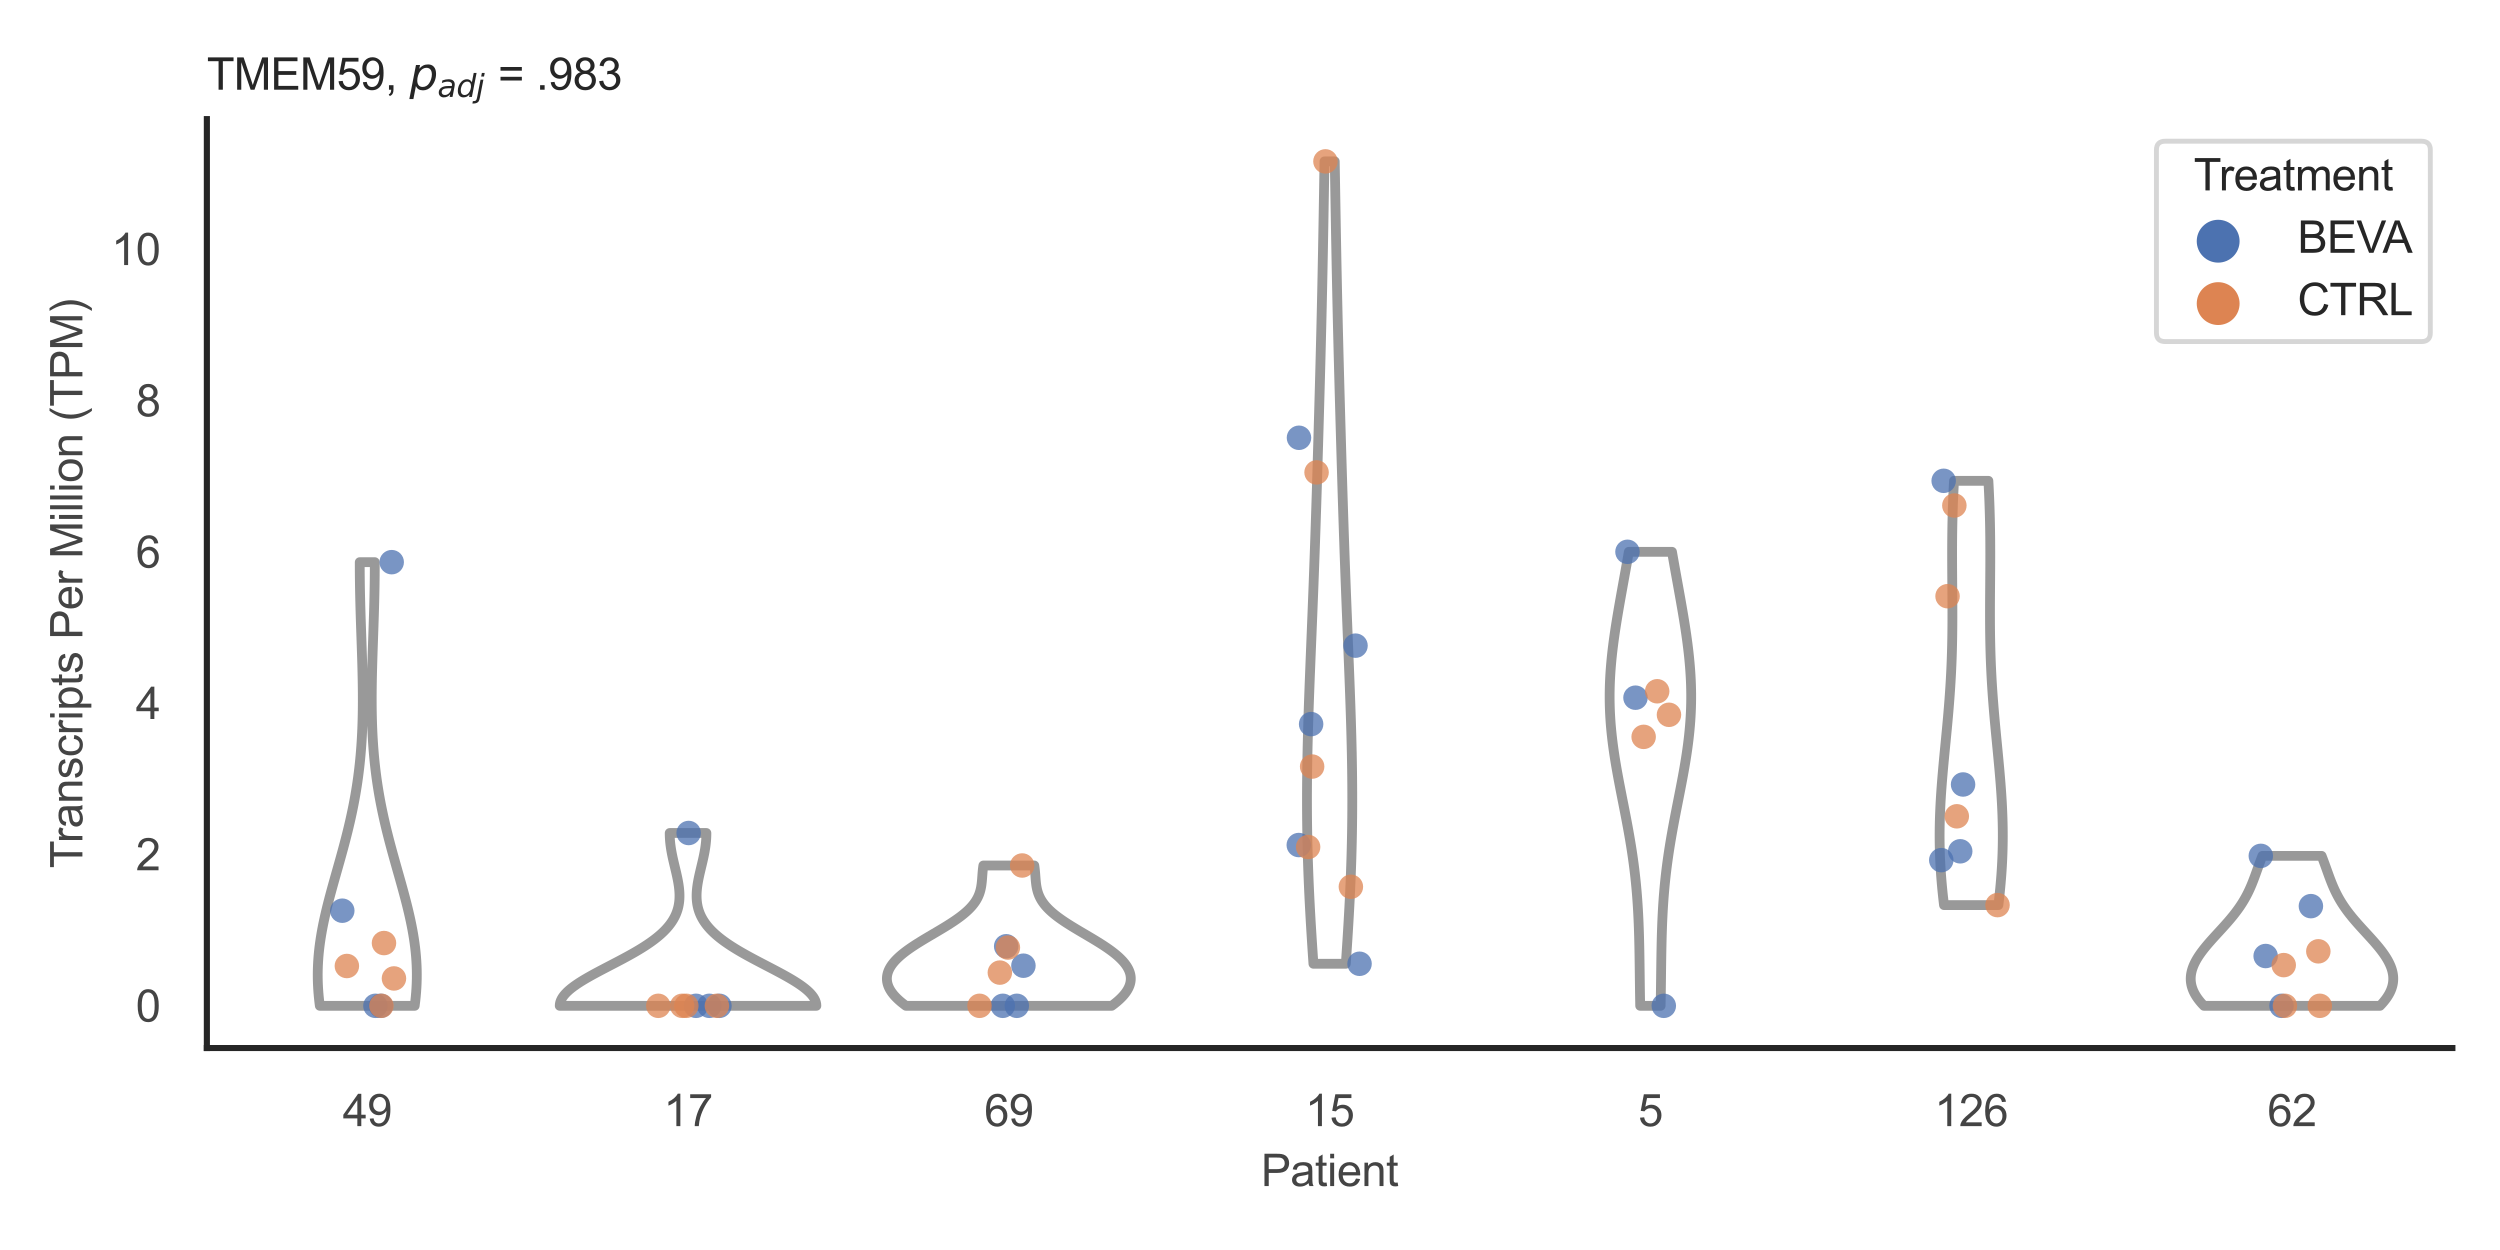 <?xml version="1.0" encoding="utf-8" standalone="no"?>
<!DOCTYPE svg PUBLIC "-//W3C//DTD SVG 1.1//EN"
  "http://www.w3.org/Graphics/SVG/1.1/DTD/svg11.dtd">
<svg xmlns:xlink="http://www.w3.org/1999/xlink" width="510.236pt" height="255.118pt" viewBox="0 0 510.236 255.118" xmlns="http://www.w3.org/2000/svg" version="1.1">
 <defs>
  <style type="text/css">*{stroke-linejoin: round; stroke-linecap: butt}</style>
 </defs>
 <g id="figure_1">
  <g id="patch_1">
   <path d="M 0 255.118 
L 510.236 255.118 
L 510.236 0 
L 0 0 
z
" style="fill: #ffffff"/>
  </g>
  <g id="axes_1">
   <g id="patch_2">
    <path d="M 42.22 213.898 
L 500.516 213.898 
L 500.516 24.32 
L 42.22 24.32 
z
" style="fill: #ffffff"/>
   </g>
   <g id="matplotlib.axis_1">
    <g id="xtick_1">
     <g id="text_1">
      <!-- 49 -->
      <g style="fill: #444444" transform="translate(69.951 229.84)scale(0.09 -0.09)">
       <defs>
        <path id="ArialMT-34" d="M 2069 0 
L 2069 1097 
L 81 1097 
L 81 1613 
L 2172 4581 
L 2631 4581 
L 2631 1613 
L 3250 1613 
L 3250 1097 
L 2631 1097 
L 2631 0 
L 2069 0 
z
M 2069 1613 
L 2069 3678 
L 634 1613 
L 2069 1613 
z
" transform="scale(0.016)"/>
        <path id="ArialMT-39" d="M 350 1059 
L 891 1109 
Q 959 728 1153 556 
Q 1347 384 1650 384 
Q 1909 384 2104 503 
Q 2300 622 2425 820 
Q 2550 1019 2634 1356 
Q 2719 1694 2719 2044 
Q 2719 2081 2716 2156 
Q 2547 1888 2255 1720 
Q 1963 1553 1622 1553 
Q 1053 1553 659 1965 
Q 266 2378 266 3053 
Q 266 3750 677 4175 
Q 1088 4600 1706 4600 
Q 2153 4600 2523 4359 
Q 2894 4119 3086 3673 
Q 3278 3228 3278 2384 
Q 3278 1506 3087 986 
Q 2897 466 2520 194 
Q 2144 -78 1638 -78 
Q 1100 -78 759 220 
Q 419 519 350 1059 
z
M 2653 3081 
Q 2653 3566 2395 3850 
Q 2138 4134 1775 4134 
Q 1400 4134 1122 3828 
Q 844 3522 844 3034 
Q 844 2597 1108 2323 
Q 1372 2050 1759 2050 
Q 2150 2050 2401 2323 
Q 2653 2597 2653 3081 
z
" transform="scale(0.016)"/>
       </defs>
       <use xlink:href="#ArialMT-34"/>
       <use xlink:href="#ArialMT-39" x="55.615"/>
      </g>
     </g>
    </g>
    <g id="xtick_2">
     <g id="text_2">
      <!-- 17 -->
      <g style="fill: #444444" transform="translate(135.421 229.84)scale(0.09 -0.09)">
       <defs>
        <path id="ArialMT-31" d="M 2384 0 
L 1822 0 
L 1822 3584 
Q 1619 3391 1289 3197 
Q 959 3003 697 2906 
L 697 3450 
Q 1169 3672 1522 3987 
Q 1875 4303 2022 4600 
L 2384 4600 
L 2384 0 
z
" transform="scale(0.016)"/>
        <path id="ArialMT-37" d="M 303 3981 
L 303 4522 
L 3269 4522 
L 3269 4084 
Q 2831 3619 2401 2847 
Q 1972 2075 1738 1259 
Q 1569 684 1522 0 
L 944 0 
Q 953 541 1156 1306 
Q 1359 2072 1739 2783 
Q 2119 3494 2547 3981 
L 303 3981 
z
" transform="scale(0.016)"/>
       </defs>
       <use xlink:href="#ArialMT-31"/>
       <use xlink:href="#ArialMT-37" x="55.615"/>
      </g>
     </g>
    </g>
    <g id="xtick_3">
     <g id="text_3">
      <!-- 69 -->
      <g style="fill: #444444" transform="translate(200.892 229.84)scale(0.09 -0.09)">
       <defs>
        <path id="ArialMT-36" d="M 3184 3459 
L 2625 3416 
Q 2550 3747 2413 3897 
Q 2184 4138 1850 4138 
Q 1581 4138 1378 3988 
Q 1113 3794 959 3422 
Q 806 3050 800 2363 
Q 1003 2672 1297 2822 
Q 1591 2972 1913 2972 
Q 2475 2972 2870 2558 
Q 3266 2144 3266 1488 
Q 3266 1056 3080 686 
Q 2894 316 2569 119 
Q 2244 -78 1831 -78 
Q 1128 -78 684 439 
Q 241 956 241 2144 
Q 241 3472 731 4075 
Q 1159 4600 1884 4600 
Q 2425 4600 2770 4297 
Q 3116 3994 3184 3459 
z
M 888 1484 
Q 888 1194 1011 928 
Q 1134 663 1356 523 
Q 1578 384 1822 384 
Q 2178 384 2434 671 
Q 2691 959 2691 1453 
Q 2691 1928 2437 2201 
Q 2184 2475 1800 2475 
Q 1419 2475 1153 2201 
Q 888 1928 888 1484 
z
" transform="scale(0.016)"/>
       </defs>
       <use xlink:href="#ArialMT-36"/>
       <use xlink:href="#ArialMT-39" x="55.615"/>
      </g>
     </g>
    </g>
    <g id="xtick_4">
     <g id="text_4">
      <!-- 15 -->
      <g style="fill: #444444" transform="translate(266.363 229.84)scale(0.09 -0.09)">
       <defs>
        <path id="ArialMT-35" d="M 266 1200 
L 856 1250 
Q 922 819 1161 601 
Q 1400 384 1738 384 
Q 2144 384 2425 690 
Q 2706 997 2706 1503 
Q 2706 1984 2436 2262 
Q 2166 2541 1728 2541 
Q 1456 2541 1237 2417 
Q 1019 2294 894 2097 
L 366 2166 
L 809 4519 
L 3088 4519 
L 3088 3981 
L 1259 3981 
L 1013 2750 
Q 1425 3038 1878 3038 
Q 2478 3038 2890 2622 
Q 3303 2206 3303 1553 
Q 3303 931 2941 478 
Q 2500 -78 1738 -78 
Q 1113 -78 717 272 
Q 322 622 266 1200 
z
" transform="scale(0.016)"/>
       </defs>
       <use xlink:href="#ArialMT-31"/>
       <use xlink:href="#ArialMT-35" x="55.615"/>
      </g>
     </g>
    </g>
    <g id="xtick_5">
     <g id="text_5">
      <!-- 5 -->
      <g style="fill: #444444" transform="translate(334.337 229.84)scale(0.09 -0.09)">
       <use xlink:href="#ArialMT-35"/>
      </g>
     </g>
    </g>
    <g id="xtick_6">
     <g id="text_6">
      <!-- 126 -->
      <g style="fill: #444444" transform="translate(394.803 229.84)scale(0.09 -0.09)">
       <defs>
        <path id="ArialMT-32" d="M 3222 541 
L 3222 0 
L 194 0 
Q 188 203 259 391 
Q 375 700 629 1000 
Q 884 1300 1366 1694 
Q 2113 2306 2375 2664 
Q 2638 3022 2638 3341 
Q 2638 3675 2398 3904 
Q 2159 4134 1775 4134 
Q 1369 4134 1125 3890 
Q 881 3647 878 3216 
L 300 3275 
Q 359 3922 746 4261 
Q 1134 4600 1788 4600 
Q 2447 4600 2831 4234 
Q 3216 3869 3216 3328 
Q 3216 3053 3103 2787 
Q 2991 2522 2730 2228 
Q 2469 1934 1863 1422 
Q 1356 997 1212 845 
Q 1069 694 975 541 
L 3222 541 
z
" transform="scale(0.016)"/>
       </defs>
       <use xlink:href="#ArialMT-31"/>
       <use xlink:href="#ArialMT-32" x="55.615"/>
       <use xlink:href="#ArialMT-36" x="111.23"/>
      </g>
     </g>
    </g>
    <g id="xtick_7">
     <g id="text_7">
      <!-- 62 -->
      <g style="fill: #444444" transform="translate(462.776 229.84)scale(0.09 -0.09)">
       <use xlink:href="#ArialMT-36"/>
       <use xlink:href="#ArialMT-32" x="55.615"/>
      </g>
     </g>
    </g>
    <g id="text_8">
     <!-- Patient -->
     <g style="fill: #444444" transform="translate(257.359 242.071)scale(0.09 -0.09)">
      <defs>
       <path id="ArialMT-50" d="M 494 0 
L 494 4581 
L 2222 4581 
Q 2678 4581 2919 4538 
Q 3256 4481 3484 4323 
Q 3713 4166 3852 3881 
Q 3991 3597 3991 3256 
Q 3991 2672 3619 2267 
Q 3247 1863 2275 1863 
L 1100 1863 
L 1100 0 
L 494 0 
z
M 1100 2403 
L 2284 2403 
Q 2872 2403 3119 2622 
Q 3366 2841 3366 3238 
Q 3366 3525 3220 3729 
Q 3075 3934 2838 4000 
Q 2684 4041 2272 4041 
L 1100 4041 
L 1100 2403 
z
" transform="scale(0.016)"/>
       <path id="ArialMT-61" d="M 2588 409 
Q 2275 144 1986 34 
Q 1697 -75 1366 -75 
Q 819 -75 525 192 
Q 231 459 231 875 
Q 231 1119 342 1320 
Q 453 1522 633 1644 
Q 813 1766 1038 1828 
Q 1203 1872 1538 1913 
Q 2219 1994 2541 2106 
Q 2544 2222 2544 2253 
Q 2544 2597 2384 2738 
Q 2169 2928 1744 2928 
Q 1347 2928 1158 2789 
Q 969 2650 878 2297 
L 328 2372 
Q 403 2725 575 2942 
Q 747 3159 1072 3276 
Q 1397 3394 1825 3394 
Q 2250 3394 2515 3294 
Q 2781 3194 2906 3042 
Q 3031 2891 3081 2659 
Q 3109 2516 3109 2141 
L 3109 1391 
Q 3109 606 3145 398 
Q 3181 191 3288 0 
L 2700 0 
Q 2613 175 2588 409 
z
M 2541 1666 
Q 2234 1541 1622 1453 
Q 1275 1403 1131 1340 
Q 988 1278 909 1158 
Q 831 1038 831 891 
Q 831 666 1001 516 
Q 1172 366 1500 366 
Q 1825 366 2078 508 
Q 2331 650 2450 897 
Q 2541 1088 2541 1459 
L 2541 1666 
z
" transform="scale(0.016)"/>
       <path id="ArialMT-74" d="M 1650 503 
L 1731 6 
Q 1494 -44 1306 -44 
Q 1000 -44 831 53 
Q 663 150 594 308 
Q 525 466 525 972 
L 525 2881 
L 113 2881 
L 113 3319 
L 525 3319 
L 525 4141 
L 1084 4478 
L 1084 3319 
L 1650 3319 
L 1650 2881 
L 1084 2881 
L 1084 941 
Q 1084 700 1114 631 
Q 1144 563 1211 522 
Q 1278 481 1403 481 
Q 1497 481 1650 503 
z
" transform="scale(0.016)"/>
       <path id="ArialMT-69" d="M 425 3934 
L 425 4581 
L 988 4581 
L 988 3934 
L 425 3934 
z
M 425 0 
L 425 3319 
L 988 3319 
L 988 0 
L 425 0 
z
" transform="scale(0.016)"/>
       <path id="ArialMT-65" d="M 2694 1069 
L 3275 997 
Q 3138 488 2766 206 
Q 2394 -75 1816 -75 
Q 1088 -75 661 373 
Q 234 822 234 1631 
Q 234 2469 665 2931 
Q 1097 3394 1784 3394 
Q 2450 3394 2872 2941 
Q 3294 2488 3294 1666 
Q 3294 1616 3291 1516 
L 816 1516 
Q 847 969 1125 678 
Q 1403 388 1819 388 
Q 2128 388 2347 550 
Q 2566 713 2694 1069 
z
M 847 1978 
L 2700 1978 
Q 2663 2397 2488 2606 
Q 2219 2931 1791 2931 
Q 1403 2931 1139 2672 
Q 875 2413 847 1978 
z
" transform="scale(0.016)"/>
       <path id="ArialMT-6e" d="M 422 0 
L 422 3319 
L 928 3319 
L 928 2847 
Q 1294 3394 1984 3394 
Q 2284 3394 2536 3286 
Q 2788 3178 2913 3003 
Q 3038 2828 3088 2588 
Q 3119 2431 3119 2041 
L 3119 0 
L 2556 0 
L 2556 2019 
Q 2556 2363 2490 2533 
Q 2425 2703 2258 2804 
Q 2091 2906 1866 2906 
Q 1506 2906 1245 2678 
Q 984 2450 984 1813 
L 984 0 
L 422 0 
z
" transform="scale(0.016)"/>
      </defs>
      <use xlink:href="#ArialMT-50"/>
      <use xlink:href="#ArialMT-61" x="66.699"/>
      <use xlink:href="#ArialMT-74" x="122.314"/>
      <use xlink:href="#ArialMT-69" x="150.098"/>
      <use xlink:href="#ArialMT-65" x="172.314"/>
      <use xlink:href="#ArialMT-6e" x="227.93"/>
      <use xlink:href="#ArialMT-74" x="283.545"/>
     </g>
    </g>
   </g>
   <g id="matplotlib.axis_2">
    <g id="ytick_1">
     <g id="text_9">
      <!-- 0 -->
      <g style="fill: #444444" transform="translate(27.715 208.502)scale(0.09 -0.09)">
       <defs>
        <path id="ArialMT-30" d="M 266 2259 
Q 266 3072 433 3567 
Q 600 4063 929 4331 
Q 1259 4600 1759 4600 
Q 2128 4600 2406 4451 
Q 2684 4303 2865 4023 
Q 3047 3744 3150 3342 
Q 3253 2941 3253 2259 
Q 3253 1453 3087 958 
Q 2922 463 2592 192 
Q 2263 -78 1759 -78 
Q 1097 -78 719 397 
Q 266 969 266 2259 
z
M 844 2259 
Q 844 1131 1108 757 
Q 1372 384 1759 384 
Q 2147 384 2411 759 
Q 2675 1134 2675 2259 
Q 2675 3391 2411 3762 
Q 2147 4134 1753 4134 
Q 1366 4134 1134 3806 
Q 844 3388 844 2259 
z
" transform="scale(0.016)"/>
       </defs>
       <use xlink:href="#ArialMT-30"/>
      </g>
     </g>
    </g>
    <g id="ytick_2">
     <g id="text_10">
      <!-- 2 -->
      <g style="fill: #444444" transform="translate(27.715 177.62)scale(0.09 -0.09)">
       <use xlink:href="#ArialMT-32"/>
      </g>
     </g>
    </g>
    <g id="ytick_3">
     <g id="text_11">
      <!-- 4 -->
      <g style="fill: #444444" transform="translate(27.715 146.738)scale(0.09 -0.09)">
       <use xlink:href="#ArialMT-34"/>
      </g>
     </g>
    </g>
    <g id="ytick_4">
     <g id="text_12">
      <!-- 6 -->
      <g style="fill: #444444" transform="translate(27.715 115.856)scale(0.09 -0.09)">
       <use xlink:href="#ArialMT-36"/>
      </g>
     </g>
    </g>
    <g id="ytick_5">
     <g id="text_13">
      <!-- 8 -->
      <g style="fill: #444444" transform="translate(27.715 84.974)scale(0.09 -0.09)">
       <defs>
        <path id="ArialMT-38" d="M 1131 2484 
Q 781 2613 612 2850 
Q 444 3088 444 3419 
Q 444 3919 803 4259 
Q 1163 4600 1759 4600 
Q 2359 4600 2725 4251 
Q 3091 3903 3091 3403 
Q 3091 3084 2923 2848 
Q 2756 2613 2416 2484 
Q 2838 2347 3058 2040 
Q 3278 1734 3278 1309 
Q 3278 722 2862 322 
Q 2447 -78 1769 -78 
Q 1091 -78 675 323 
Q 259 725 259 1325 
Q 259 1772 486 2073 
Q 713 2375 1131 2484 
z
M 1019 3438 
Q 1019 3113 1228 2906 
Q 1438 2700 1772 2700 
Q 2097 2700 2305 2904 
Q 2513 3109 2513 3406 
Q 2513 3716 2298 3927 
Q 2084 4138 1766 4138 
Q 1444 4138 1231 3931 
Q 1019 3725 1019 3438 
z
M 838 1322 
Q 838 1081 952 856 
Q 1066 631 1291 507 
Q 1516 384 1775 384 
Q 2178 384 2440 643 
Q 2703 903 2703 1303 
Q 2703 1709 2433 1975 
Q 2163 2241 1756 2241 
Q 1359 2241 1098 1978 
Q 838 1716 838 1322 
z
" transform="scale(0.016)"/>
       </defs>
       <use xlink:href="#ArialMT-38"/>
      </g>
     </g>
    </g>
    <g id="ytick_6">
     <g id="text_14">
      <!-- 10 -->
      <g style="fill: #444444" transform="translate(22.71 54.093)scale(0.09 -0.09)">
       <use xlink:href="#ArialMT-31"/>
       <use xlink:href="#ArialMT-30" x="55.615"/>
      </g>
     </g>
    </g>
    <g id="text_15">
     <!-- Transcripts Per Million (TPM) -->
     <g style="fill: #444444" transform="translate(16.816 177.194)rotate(-90)scale(0.09 -0.09)">
      <defs>
       <path id="ArialMT-54" d="M 1659 0 
L 1659 4041 
L 150 4041 
L 150 4581 
L 3781 4581 
L 3781 4041 
L 2266 4041 
L 2266 0 
L 1659 0 
z
" transform="scale(0.016)"/>
       <path id="ArialMT-72" d="M 416 0 
L 416 3319 
L 922 3319 
L 922 2816 
Q 1116 3169 1280 3281 
Q 1444 3394 1641 3394 
Q 1925 3394 2219 3213 
L 2025 2691 
Q 1819 2813 1613 2813 
Q 1428 2813 1281 2702 
Q 1134 2591 1072 2394 
Q 978 2094 978 1738 
L 978 0 
L 416 0 
z
" transform="scale(0.016)"/>
       <path id="ArialMT-73" d="M 197 991 
L 753 1078 
Q 800 744 1014 566 
Q 1228 388 1613 388 
Q 2000 388 2187 545 
Q 2375 703 2375 916 
Q 2375 1106 2209 1216 
Q 2094 1291 1634 1406 
Q 1016 1563 777 1677 
Q 538 1791 414 1992 
Q 291 2194 291 2438 
Q 291 2659 392 2848 
Q 494 3038 669 3163 
Q 800 3259 1026 3326 
Q 1253 3394 1513 3394 
Q 1903 3394 2198 3281 
Q 2494 3169 2634 2976 
Q 2775 2784 2828 2463 
L 2278 2388 
Q 2241 2644 2061 2787 
Q 1881 2931 1553 2931 
Q 1166 2931 1000 2803 
Q 834 2675 834 2503 
Q 834 2394 903 2306 
Q 972 2216 1119 2156 
Q 1203 2125 1616 2013 
Q 2213 1853 2448 1751 
Q 2684 1650 2818 1456 
Q 2953 1263 2953 975 
Q 2953 694 2789 445 
Q 2625 197 2315 61 
Q 2006 -75 1616 -75 
Q 969 -75 630 194 
Q 291 463 197 991 
z
" transform="scale(0.016)"/>
       <path id="ArialMT-63" d="M 2588 1216 
L 3141 1144 
Q 3050 572 2676 248 
Q 2303 -75 1759 -75 
Q 1078 -75 664 370 
Q 250 816 250 1647 
Q 250 2184 428 2587 
Q 606 2991 970 3192 
Q 1334 3394 1763 3394 
Q 2303 3394 2647 3120 
Q 2991 2847 3088 2344 
L 2541 2259 
Q 2463 2594 2264 2762 
Q 2066 2931 1784 2931 
Q 1359 2931 1093 2626 
Q 828 2322 828 1663 
Q 828 994 1084 691 
Q 1341 388 1753 388 
Q 2084 388 2306 591 
Q 2528 794 2588 1216 
z
" transform="scale(0.016)"/>
       <path id="ArialMT-70" d="M 422 -1272 
L 422 3319 
L 934 3319 
L 934 2888 
Q 1116 3141 1344 3267 
Q 1572 3394 1897 3394 
Q 2322 3394 2647 3175 
Q 2972 2956 3137 2557 
Q 3303 2159 3303 1684 
Q 3303 1175 3120 767 
Q 2938 359 2589 142 
Q 2241 -75 1856 -75 
Q 1575 -75 1351 44 
Q 1128 163 984 344 
L 984 -1272 
L 422 -1272 
z
M 931 1641 
Q 931 1000 1190 694 
Q 1450 388 1819 388 
Q 2194 388 2461 705 
Q 2728 1022 2728 1688 
Q 2728 2322 2467 2637 
Q 2206 2953 1844 2953 
Q 1484 2953 1207 2617 
Q 931 2281 931 1641 
z
" transform="scale(0.016)"/>
       <path id="ArialMT-20" transform="scale(0.016)"/>
       <path id="ArialMT-4d" d="M 475 0 
L 475 4581 
L 1388 4581 
L 2472 1338 
Q 2622 884 2691 659 
Q 2769 909 2934 1394 
L 4031 4581 
L 4847 4581 
L 4847 0 
L 4263 0 
L 4263 3834 
L 2931 0 
L 2384 0 
L 1059 3900 
L 1059 0 
L 475 0 
z
" transform="scale(0.016)"/>
       <path id="ArialMT-6c" d="M 409 0 
L 409 4581 
L 972 4581 
L 972 0 
L 409 0 
z
" transform="scale(0.016)"/>
       <path id="ArialMT-6f" d="M 213 1659 
Q 213 2581 725 3025 
Q 1153 3394 1769 3394 
Q 2453 3394 2887 2945 
Q 3322 2497 3322 1706 
Q 3322 1066 3130 698 
Q 2938 331 2570 128 
Q 2203 -75 1769 -75 
Q 1072 -75 642 372 
Q 213 819 213 1659 
z
M 791 1659 
Q 791 1022 1069 705 
Q 1347 388 1769 388 
Q 2188 388 2466 706 
Q 2744 1025 2744 1678 
Q 2744 2294 2464 2611 
Q 2184 2928 1769 2928 
Q 1347 2928 1069 2612 
Q 791 2297 791 1659 
z
" transform="scale(0.016)"/>
       <path id="ArialMT-28" d="M 1497 -1347 
Q 1031 -759 709 28 
Q 388 816 388 1659 
Q 388 2403 628 3084 
Q 909 3875 1497 4659 
L 1900 4659 
Q 1522 4009 1400 3731 
Q 1209 3300 1100 2831 
Q 966 2247 966 1656 
Q 966 153 1900 -1347 
L 1497 -1347 
z
" transform="scale(0.016)"/>
       <path id="ArialMT-29" d="M 791 -1347 
L 388 -1347 
Q 1322 153 1322 1656 
Q 1322 2244 1188 2822 
Q 1081 3291 891 3722 
Q 769 4003 388 4659 
L 791 4659 
Q 1378 3875 1659 3084 
Q 1900 2403 1900 1659 
Q 1900 816 1576 28 
Q 1253 -759 791 -1347 
z
" transform="scale(0.016)"/>
      </defs>
      <use xlink:href="#ArialMT-54"/>
      <use xlink:href="#ArialMT-72" x="57.334"/>
      <use xlink:href="#ArialMT-61" x="90.635"/>
      <use xlink:href="#ArialMT-6e" x="146.25"/>
      <use xlink:href="#ArialMT-73" x="201.865"/>
      <use xlink:href="#ArialMT-63" x="251.865"/>
      <use xlink:href="#ArialMT-72" x="301.865"/>
      <use xlink:href="#ArialMT-69" x="335.166"/>
      <use xlink:href="#ArialMT-70" x="357.383"/>
      <use xlink:href="#ArialMT-74" x="412.998"/>
      <use xlink:href="#ArialMT-73" x="440.781"/>
      <use xlink:href="#ArialMT-20" x="490.781"/>
      <use xlink:href="#ArialMT-50" x="518.564"/>
      <use xlink:href="#ArialMT-65" x="585.264"/>
      <use xlink:href="#ArialMT-72" x="640.879"/>
      <use xlink:href="#ArialMT-20" x="674.18"/>
      <use xlink:href="#ArialMT-4d" x="701.963"/>
      <use xlink:href="#ArialMT-69" x="785.264"/>
      <use xlink:href="#ArialMT-6c" x="807.48"/>
      <use xlink:href="#ArialMT-6c" x="829.697"/>
      <use xlink:href="#ArialMT-69" x="851.914"/>
      <use xlink:href="#ArialMT-6f" x="874.131"/>
      <use xlink:href="#ArialMT-6e" x="929.746"/>
      <use xlink:href="#ArialMT-20" x="985.361"/>
      <use xlink:href="#ArialMT-28" x="1013.145"/>
      <use xlink:href="#ArialMT-54" x="1046.445"/>
      <use xlink:href="#ArialMT-50" x="1107.529"/>
      <use xlink:href="#ArialMT-4d" x="1174.229"/>
      <use xlink:href="#ArialMT-29" x="1257.529"/>
     </g>
    </g>
   </g>
   <g id="PolyCollection_1">
    <defs>
     <path id="me329698b3b" d="M 84.637 -49.837 
L 65.274 -49.837 
L 65.159 -50.752 
L 65.062 -51.666 
L 64.982 -52.581 
L 64.92 -53.496 
L 64.876 -54.41 
L 64.85 -55.325 
L 64.843 -56.239 
L 64.855 -57.154 
L 64.885 -58.069 
L 64.934 -58.983 
L 65 -59.898 
L 65.084 -60.813 
L 65.185 -61.727 
L 65.303 -62.642 
L 65.437 -63.556 
L 65.586 -64.471 
L 65.749 -65.386 
L 65.925 -66.3 
L 66.115 -67.215 
L 66.316 -68.129 
L 66.527 -69.044 
L 66.748 -69.959 
L 66.978 -70.873 
L 67.215 -71.788 
L 67.459 -72.703 
L 67.707 -73.617 
L 67.96 -74.532 
L 68.216 -75.446 
L 68.474 -76.361 
L 68.733 -77.276 
L 68.992 -78.19 
L 69.25 -79.105 
L 69.506 -80.019 
L 69.76 -80.934 
L 70.01 -81.849 
L 70.255 -82.763 
L 70.496 -83.678 
L 70.731 -84.593 
L 70.96 -85.507 
L 71.182 -86.422 
L 71.397 -87.336 
L 71.604 -88.251 
L 71.803 -89.166 
L 71.994 -90.08 
L 72.176 -90.995 
L 72.35 -91.909 
L 72.515 -92.824 
L 72.67 -93.739 
L 72.817 -94.653 
L 72.954 -95.568 
L 73.083 -96.483 
L 73.202 -97.397 
L 73.313 -98.312 
L 73.415 -99.226 
L 73.508 -100.141 
L 73.593 -101.056 
L 73.669 -101.97 
L 73.738 -102.885 
L 73.799 -103.799 
L 73.852 -104.714 
L 73.899 -105.629 
L 73.938 -106.543 
L 73.971 -107.458 
L 73.997 -108.373 
L 74.017 -109.287 
L 74.032 -110.202 
L 74.041 -111.116 
L 74.045 -112.031 
L 74.044 -112.946 
L 74.039 -113.86 
L 74.03 -114.775 
L 74.018 -115.689 
L 74.001 -116.604 
L 73.982 -117.519 
L 73.96 -118.433 
L 73.936 -119.348 
L 73.91 -120.263 
L 73.882 -121.177 
L 73.852 -122.092 
L 73.822 -123.006 
L 73.791 -123.921 
L 73.76 -124.836 
L 73.728 -125.75 
L 73.697 -126.665 
L 73.666 -127.579 
L 73.636 -128.494 
L 73.607 -129.409 
L 73.579 -130.323 
L 73.553 -131.238 
L 73.529 -132.152 
L 73.507 -133.067 
L 73.487 -133.982 
L 73.469 -134.896 
L 73.454 -135.811 
L 73.442 -136.726 
L 73.432 -137.64 
L 73.425 -138.555 
L 73.422 -139.469 
L 73.421 -140.384 
L 76.49 -140.384 
L 76.49 -140.384 
L 76.489 -139.469 
L 76.485 -138.555 
L 76.479 -137.64 
L 76.469 -136.726 
L 76.457 -135.811 
L 76.442 -134.896 
L 76.424 -133.982 
L 76.404 -133.067 
L 76.382 -132.152 
L 76.358 -131.238 
L 76.332 -130.323 
L 76.304 -129.409 
L 76.275 -128.494 
L 76.245 -127.579 
L 76.214 -126.665 
L 76.183 -125.75 
L 76.151 -124.836 
L 76.12 -123.921 
L 76.089 -123.006 
L 76.058 -122.092 
L 76.029 -121.177 
L 76.001 -120.263 
L 75.975 -119.348 
L 75.951 -118.433 
L 75.929 -117.519 
L 75.909 -116.604 
L 75.893 -115.689 
L 75.881 -114.775 
L 75.871 -113.86 
L 75.866 -112.946 
L 75.866 -112.031 
L 75.87 -111.116 
L 75.879 -110.202 
L 75.894 -109.287 
L 75.914 -108.373 
L 75.94 -107.458 
L 75.973 -106.543 
L 76.012 -105.629 
L 76.058 -104.714 
L 76.112 -103.799 
L 76.173 -102.885 
L 76.241 -101.97 
L 76.318 -101.056 
L 76.403 -100.141 
L 76.496 -99.226 
L 76.598 -98.312 
L 76.709 -97.397 
L 76.828 -96.483 
L 76.957 -95.568 
L 77.094 -94.653 
L 77.241 -93.739 
L 77.396 -92.824 
L 77.561 -91.909 
L 77.734 -90.995 
L 77.917 -90.08 
L 78.108 -89.166 
L 78.307 -88.251 
L 78.514 -87.336 
L 78.729 -86.422 
L 78.951 -85.507 
L 79.18 -84.593 
L 79.415 -83.678 
L 79.655 -82.763 
L 79.901 -81.849 
L 80.151 -80.934 
L 80.405 -80.019 
L 80.661 -79.105 
L 80.919 -78.19 
L 81.178 -77.276 
L 81.437 -76.361 
L 81.695 -75.446 
L 81.951 -74.532 
L 82.204 -73.617 
L 82.452 -72.703 
L 82.696 -71.788 
L 82.933 -70.873 
L 83.162 -69.959 
L 83.384 -69.044 
L 83.595 -68.129 
L 83.796 -67.215 
L 83.985 -66.3 
L 84.162 -65.386 
L 84.325 -64.471 
L 84.474 -63.556 
L 84.608 -62.642 
L 84.726 -61.727 
L 84.827 -60.813 
L 84.911 -59.898 
L 84.977 -58.983 
L 85.026 -58.069 
L 85.056 -57.154 
L 85.067 -56.239 
L 85.061 -55.325 
L 85.035 -54.41 
L 84.991 -53.496 
L 84.929 -52.581 
L 84.849 -51.666 
L 84.752 -50.752 
L 84.637 -49.837 
z
" style="stroke: #999999; stroke-width: 2"/>
    </defs>
    <g clip-path="url(#p9b8f6a9228)">
     <use xlink:href="#me329698b3b" x="0" y="255.118" style="fill: #ffffff; stroke: #999999; stroke-width: 2"/>
    </g>
   </g>
   <g id="PolyCollection_2">
    <defs>
     <path id="m8d7ec0c0d3" d="M 166.615 -49.837 
L 114.238 -49.837 
L 114.262 -50.193 
L 114.336 -50.55 
L 114.458 -50.906 
L 114.628 -51.262 
L 114.844 -51.619 
L 115.106 -51.975 
L 115.413 -52.331 
L 115.762 -52.687 
L 116.152 -53.044 
L 116.58 -53.4 
L 117.044 -53.756 
L 117.543 -54.112 
L 118.072 -54.469 
L 118.63 -54.825 
L 119.214 -55.181 
L 119.821 -55.537 
L 120.448 -55.894 
L 121.091 -56.25 
L 121.749 -56.606 
L 122.418 -56.963 
L 123.095 -57.319 
L 123.777 -57.675 
L 124.462 -58.031 
L 125.147 -58.388 
L 125.83 -58.744 
L 126.507 -59.1 
L 127.177 -59.456 
L 127.837 -59.813 
L 128.486 -60.169 
L 129.121 -60.525 
L 129.741 -60.881 
L 130.345 -61.238 
L 130.93 -61.594 
L 131.496 -61.95 
L 132.042 -62.307 
L 132.567 -62.663 
L 133.069 -63.019 
L 133.55 -63.375 
L 134.007 -63.732 
L 134.441 -64.088 
L 134.852 -64.444 
L 135.239 -64.8 
L 135.603 -65.157 
L 135.944 -65.513 
L 136.261 -65.869 
L 136.556 -66.225 
L 136.829 -66.582 
L 137.081 -66.938 
L 137.311 -67.294 
L 137.52 -67.651 
L 137.71 -68.007 
L 137.88 -68.363 
L 138.031 -68.719 
L 138.165 -69.076 
L 138.282 -69.432 
L 138.382 -69.788 
L 138.466 -70.144 
L 138.535 -70.501 
L 138.59 -70.857 
L 138.632 -71.213 
L 138.661 -71.569 
L 138.677 -71.926 
L 138.683 -72.282 
L 138.677 -72.638 
L 138.662 -72.995 
L 138.638 -73.351 
L 138.605 -73.707 
L 138.564 -74.063 
L 138.516 -74.42 
L 138.461 -74.776 
L 138.401 -75.132 
L 138.335 -75.488 
L 138.264 -75.845 
L 138.19 -76.201 
L 138.112 -76.557 
L 138.032 -76.913 
L 137.949 -77.27 
L 137.865 -77.626 
L 137.78 -77.982 
L 137.695 -78.339 
L 137.61 -78.695 
L 137.525 -79.051 
L 137.443 -79.407 
L 137.362 -79.764 
L 137.283 -80.12 
L 137.208 -80.476 
L 137.136 -80.832 
L 137.068 -81.189 
L 137.004 -81.545 
L 136.946 -81.901 
L 136.892 -82.257 
L 136.844 -82.614 
L 136.801 -82.97 
L 136.765 -83.326 
L 136.735 -83.683 
L 136.712 -84.039 
L 136.695 -84.395 
L 136.685 -84.751 
L 136.683 -85.108 
L 144.17 -85.108 
L 144.17 -85.108 
L 144.167 -84.751 
L 144.157 -84.395 
L 144.141 -84.039 
L 144.117 -83.683 
L 144.087 -83.326 
L 144.051 -82.97 
L 144.009 -82.614 
L 143.961 -82.257 
L 143.907 -81.901 
L 143.848 -81.545 
L 143.785 -81.189 
L 143.717 -80.832 
L 143.645 -80.476 
L 143.569 -80.12 
L 143.491 -79.764 
L 143.41 -79.407 
L 143.327 -79.051 
L 143.243 -78.695 
L 143.158 -78.339 
L 143.073 -77.982 
L 142.988 -77.626 
L 142.904 -77.27 
L 142.821 -76.913 
L 142.74 -76.557 
L 142.663 -76.201 
L 142.588 -75.845 
L 142.518 -75.488 
L 142.452 -75.132 
L 142.391 -74.776 
L 142.337 -74.42 
L 142.289 -74.063 
L 142.248 -73.707 
L 142.215 -73.351 
L 142.19 -72.995 
L 142.175 -72.638 
L 142.17 -72.282 
L 142.175 -71.926 
L 142.192 -71.569 
L 142.221 -71.213 
L 142.262 -70.857 
L 142.317 -70.501 
L 142.387 -70.144 
L 142.471 -69.788 
L 142.571 -69.432 
L 142.688 -69.076 
L 142.821 -68.719 
L 142.973 -68.363 
L 143.143 -68.007 
L 143.333 -67.651 
L 143.542 -67.294 
L 143.772 -66.938 
L 144.023 -66.582 
L 144.296 -66.225 
L 144.591 -65.869 
L 144.909 -65.513 
L 145.25 -65.157 
L 145.614 -64.8 
L 146.001 -64.444 
L 146.412 -64.088 
L 146.846 -63.732 
L 147.303 -63.375 
L 147.783 -63.019 
L 148.286 -62.663 
L 148.811 -62.307 
L 149.356 -61.95 
L 149.923 -61.594 
L 150.508 -61.238 
L 151.111 -60.881 
L 151.732 -60.525 
L 152.367 -60.169 
L 153.016 -59.813 
L 153.676 -59.456 
L 154.346 -59.1 
L 155.023 -58.744 
L 155.705 -58.388 
L 156.39 -58.031 
L 157.075 -57.675 
L 157.758 -57.319 
L 158.435 -56.963 
L 159.104 -56.606 
L 159.761 -56.25 
L 160.405 -55.894 
L 161.032 -55.537 
L 161.638 -55.181 
L 162.222 -54.825 
L 162.78 -54.469 
L 163.31 -54.112 
L 163.808 -53.756 
L 164.273 -53.4 
L 164.701 -53.044 
L 165.091 -52.687 
L 165.44 -52.331 
L 165.746 -51.975 
L 166.009 -51.619 
L 166.225 -51.262 
L 166.395 -50.906 
L 166.517 -50.55 
L 166.59 -50.193 
L 166.615 -49.837 
z
" style="stroke: #999999; stroke-width: 2"/>
    </defs>
    <g clip-path="url(#p9b8f6a9228)">
     <use xlink:href="#m8d7ec0c0d3" x="0" y="255.118" style="fill: #ffffff; stroke: #999999; stroke-width: 2"/>
    </g>
   </g>
   <g id="PolyCollection_3">
    <defs>
     <path id="m9d0cadc9dc" d="M 226.897 -49.837 
L 184.897 -49.837 
L 184.51 -50.126 
L 184.141 -50.416 
L 183.791 -50.705 
L 183.461 -50.994 
L 183.15 -51.284 
L 182.86 -51.573 
L 182.59 -51.862 
L 182.341 -52.151 
L 182.114 -52.441 
L 181.907 -52.73 
L 181.722 -53.019 
L 181.557 -53.308 
L 181.415 -53.598 
L 181.293 -53.887 
L 181.194 -54.176 
L 181.115 -54.465 
L 181.058 -54.755 
L 181.022 -55.044 
L 181.008 -55.333 
L 181.015 -55.623 
L 181.044 -55.912 
L 181.094 -56.201 
L 181.165 -56.49 
L 181.257 -56.78 
L 181.371 -57.069 
L 181.506 -57.358 
L 181.662 -57.647 
L 181.839 -57.937 
L 182.037 -58.226 
L 182.255 -58.515 
L 182.494 -58.805 
L 182.753 -59.094 
L 183.032 -59.383 
L 183.33 -59.672 
L 183.647 -59.962 
L 183.982 -60.251 
L 184.335 -60.54 
L 184.705 -60.829 
L 185.091 -61.119 
L 185.493 -61.408 
L 185.909 -61.697 
L 186.339 -61.986 
L 186.78 -62.276 
L 187.233 -62.565 
L 187.695 -62.854 
L 188.166 -63.144 
L 188.644 -63.433 
L 189.128 -63.722 
L 189.615 -64.011 
L 190.105 -64.301 
L 190.596 -64.59 
L 191.087 -64.879 
L 191.576 -65.168 
L 192.061 -65.458 
L 192.54 -65.747 
L 193.014 -66.036 
L 193.479 -66.326 
L 193.934 -66.615 
L 194.379 -66.904 
L 194.812 -67.193 
L 195.231 -67.483 
L 195.637 -67.772 
L 196.027 -68.061 
L 196.401 -68.35 
L 196.758 -68.64 
L 197.097 -68.929 
L 197.419 -69.218 
L 197.722 -69.507 
L 198.007 -69.797 
L 198.273 -70.086 
L 198.52 -70.375 
L 198.749 -70.665 
L 198.96 -70.954 
L 199.153 -71.243 
L 199.328 -71.532 
L 199.486 -71.822 
L 199.628 -72.111 
L 199.755 -72.4 
L 199.868 -72.689 
L 199.967 -72.979 
L 200.053 -73.268 
L 200.127 -73.557 
L 200.192 -73.847 
L 200.247 -74.136 
L 200.293 -74.425 
L 200.333 -74.714 
L 200.367 -75.004 
L 200.396 -75.293 
L 200.422 -75.582 
L 200.445 -75.871 
L 200.466 -76.161 
L 200.487 -76.45 
L 200.509 -76.739 
L 200.532 -77.029 
L 200.558 -77.318 
L 200.586 -77.607 
L 200.618 -77.896 
L 200.655 -78.186 
L 200.697 -78.475 
L 211.098 -78.475 
L 211.098 -78.475 
L 211.139 -78.186 
L 211.176 -77.896 
L 211.208 -77.607 
L 211.237 -77.318 
L 211.262 -77.029 
L 211.285 -76.739 
L 211.307 -76.45 
L 211.328 -76.161 
L 211.35 -75.871 
L 211.373 -75.582 
L 211.398 -75.293 
L 211.428 -75.004 
L 211.461 -74.714 
L 211.501 -74.425 
L 211.548 -74.136 
L 211.603 -73.847 
L 211.667 -73.557 
L 211.742 -73.268 
L 211.828 -72.979 
L 211.927 -72.689 
L 212.039 -72.4 
L 212.166 -72.111 
L 212.308 -71.822 
L 212.467 -71.532 
L 212.642 -71.243 
L 212.835 -70.954 
L 213.045 -70.665 
L 213.274 -70.375 
L 213.521 -70.086 
L 213.787 -69.797 
L 214.072 -69.507 
L 214.376 -69.218 
L 214.697 -68.929 
L 215.037 -68.64 
L 215.394 -68.35 
L 215.768 -68.061 
L 216.158 -67.772 
L 216.563 -67.483 
L 216.983 -67.193 
L 217.415 -66.904 
L 217.86 -66.615 
L 218.316 -66.326 
L 218.781 -66.036 
L 219.254 -65.747 
L 219.734 -65.458 
L 220.219 -65.168 
L 220.707 -64.879 
L 221.198 -64.59 
L 221.689 -64.301 
L 222.179 -64.011 
L 222.667 -63.722 
L 223.15 -63.433 
L 223.628 -63.144 
L 224.099 -62.854 
L 224.562 -62.565 
L 225.014 -62.276 
L 225.456 -61.986 
L 225.885 -61.697 
L 226.301 -61.408 
L 226.703 -61.119 
L 227.089 -60.829 
L 227.459 -60.54 
L 227.812 -60.251 
L 228.148 -59.962 
L 228.465 -59.672 
L 228.763 -59.383 
L 229.042 -59.094 
L 229.301 -58.805 
L 229.539 -58.515 
L 229.758 -58.226 
L 229.956 -57.937 
L 230.132 -57.647 
L 230.288 -57.358 
L 230.423 -57.069 
L 230.537 -56.78 
L 230.63 -56.49 
L 230.701 -56.201 
L 230.751 -55.912 
L 230.779 -55.623 
L 230.786 -55.333 
L 230.772 -55.044 
L 230.736 -54.755 
L 230.679 -54.465 
L 230.601 -54.176 
L 230.501 -53.887 
L 230.38 -53.598 
L 230.237 -53.308 
L 230.073 -53.019 
L 229.888 -52.73 
L 229.681 -52.441 
L 229.453 -52.151 
L 229.204 -51.862 
L 228.935 -51.573 
L 228.644 -51.284 
L 228.334 -50.994 
L 228.003 -50.705 
L 227.654 -50.416 
L 227.285 -50.126 
L 226.897 -49.837 
z
" style="stroke: #999999; stroke-width: 2"/>
    </defs>
    <g clip-path="url(#p9b8f6a9228)">
     <use xlink:href="#m9d0cadc9dc" x="0" y="255.118" style="fill: #ffffff; stroke: #999999; stroke-width: 2"/>
    </g>
   </g>
   <g id="PolyCollection_4">
    <defs>
     <path id="m9fdddaf25d" d="M 274.672 -58.417 
L 268.064 -58.417 
L 267.95 -60.071 
L 267.839 -61.725 
L 267.732 -63.38 
L 267.628 -65.034 
L 267.528 -66.688 
L 267.433 -68.342 
L 267.343 -69.996 
L 267.258 -71.651 
L 267.179 -73.305 
L 267.106 -74.959 
L 267.039 -76.613 
L 266.979 -78.267 
L 266.926 -79.921 
L 266.879 -81.576 
L 266.839 -83.23 
L 266.807 -84.884 
L 266.781 -86.538 
L 266.762 -88.192 
L 266.751 -89.847 
L 266.746 -91.501 
L 266.747 -93.155 
L 266.756 -94.809 
L 266.77 -96.463 
L 266.79 -98.117 
L 266.816 -99.772 
L 266.848 -101.426 
L 266.884 -103.08 
L 266.925 -104.734 
L 266.971 -106.388 
L 267.02 -108.043 
L 267.072 -109.697 
L 267.128 -111.351 
L 267.187 -113.005 
L 267.248 -114.659 
L 267.31 -116.313 
L 267.375 -117.968 
L 267.44 -119.622 
L 267.507 -121.276 
L 267.573 -122.93 
L 267.641 -124.584 
L 267.708 -126.239 
L 267.775 -127.893 
L 267.841 -129.547 
L 267.907 -131.201 
L 267.972 -132.855 
L 268.037 -134.509 
L 268.1 -136.164 
L 268.162 -137.818 
L 268.223 -139.472 
L 268.283 -141.126 
L 268.342 -142.78 
L 268.4 -144.434 
L 268.456 -146.089 
L 268.512 -147.743 
L 268.566 -149.397 
L 268.62 -151.051 
L 268.673 -152.705 
L 268.725 -154.36 
L 268.776 -156.014 
L 268.827 -157.668 
L 268.877 -159.322 
L 268.926 -160.976 
L 268.975 -162.63 
L 269.024 -164.285 
L 269.072 -165.939 
L 269.12 -167.593 
L 269.167 -169.247 
L 269.214 -170.901 
L 269.26 -172.556 
L 269.306 -174.21 
L 269.352 -175.864 
L 269.397 -177.518 
L 269.441 -179.172 
L 269.485 -180.826 
L 269.528 -182.481 
L 269.57 -184.135 
L 269.611 -185.789 
L 269.652 -187.443 
L 269.692 -189.097 
L 269.731 -190.752 
L 269.769 -192.406 
L 269.806 -194.06 
L 269.842 -195.714 
L 269.877 -197.368 
L 269.911 -199.022 
L 269.944 -200.677 
L 269.976 -202.331 
L 270.008 -203.985 
L 270.038 -205.639 
L 270.068 -207.293 
L 270.098 -208.947 
L 270.127 -210.602 
L 270.155 -212.256 
L 270.183 -213.91 
L 270.211 -215.564 
L 270.238 -217.218 
L 270.266 -218.873 
L 270.293 -220.527 
L 270.32 -222.181 
L 272.416 -222.181 
L 272.416 -222.181 
L 272.443 -220.527 
L 272.471 -218.873 
L 272.498 -217.218 
L 272.525 -215.564 
L 272.553 -213.91 
L 272.581 -212.256 
L 272.61 -210.602 
L 272.638 -208.947 
L 272.668 -207.293 
L 272.698 -205.639 
L 272.729 -203.985 
L 272.76 -202.331 
L 272.792 -200.677 
L 272.826 -199.022 
L 272.86 -197.368 
L 272.895 -195.714 
L 272.931 -194.06 
L 272.968 -192.406 
L 273.006 -190.752 
L 273.044 -189.097 
L 273.084 -187.443 
L 273.125 -185.789 
L 273.166 -184.135 
L 273.208 -182.481 
L 273.252 -180.826 
L 273.295 -179.172 
L 273.34 -177.518 
L 273.384 -175.864 
L 273.43 -174.21 
L 273.476 -172.556 
L 273.522 -170.901 
L 273.569 -169.247 
L 273.617 -167.593 
L 273.664 -165.939 
L 273.712 -164.285 
L 273.761 -162.63 
L 273.81 -160.976 
L 273.86 -159.322 
L 273.91 -157.668 
L 273.96 -156.014 
L 274.012 -154.36 
L 274.064 -152.705 
L 274.116 -151.051 
L 274.17 -149.397 
L 274.225 -147.743 
L 274.28 -146.089 
L 274.337 -144.434 
L 274.394 -142.78 
L 274.453 -141.126 
L 274.513 -139.472 
L 274.574 -137.818 
L 274.636 -136.164 
L 274.7 -134.509 
L 274.764 -132.855 
L 274.829 -131.201 
L 274.895 -129.547 
L 274.961 -127.893 
L 275.028 -126.239 
L 275.096 -124.584 
L 275.163 -122.93 
L 275.23 -121.276 
L 275.296 -119.622 
L 275.362 -117.968 
L 275.426 -116.313 
L 275.489 -114.659 
L 275.549 -113.005 
L 275.608 -111.351 
L 275.664 -109.697 
L 275.716 -108.043 
L 275.766 -106.388 
L 275.811 -104.734 
L 275.852 -103.08 
L 275.889 -101.426 
L 275.92 -99.772 
L 275.946 -98.117 
L 275.966 -96.463 
L 275.981 -94.809 
L 275.989 -93.155 
L 275.991 -91.501 
L 275.986 -89.847 
L 275.974 -88.192 
L 275.955 -86.538 
L 275.93 -84.884 
L 275.897 -83.23 
L 275.857 -81.576 
L 275.811 -79.921 
L 275.757 -78.267 
L 275.697 -76.613 
L 275.63 -74.959 
L 275.557 -73.305 
L 275.478 -71.651 
L 275.393 -69.996 
L 275.303 -68.342 
L 275.208 -66.688 
L 275.109 -65.034 
L 275.005 -63.38 
L 274.897 -61.725 
L 274.786 -60.071 
L 274.672 -58.417 
z
" style="stroke: #999999; stroke-width: 2"/>
    </defs>
    <g clip-path="url(#p9b8f6a9228)">
     <use xlink:href="#m9fdddaf25d" x="0" y="255.118" style="fill: #ffffff; stroke: #999999; stroke-width: 2"/>
    </g>
   </g>
   <g id="PolyCollection_5">
    <defs>
     <path id="mf5ef00f6df" d="M 338.924 -49.837 
L 334.754 -49.837 
L 334.737 -50.773 
L 334.721 -51.709 
L 334.706 -52.645 
L 334.693 -53.581 
L 334.681 -54.517 
L 334.669 -55.453 
L 334.658 -56.389 
L 334.646 -57.325 
L 334.634 -58.261 
L 334.621 -59.197 
L 334.607 -60.133 
L 334.591 -61.069 
L 334.573 -62.005 
L 334.552 -62.941 
L 334.529 -63.877 
L 334.501 -64.813 
L 334.47 -65.749 
L 334.435 -66.685 
L 334.394 -67.62 
L 334.348 -68.556 
L 334.297 -69.492 
L 334.24 -70.428 
L 334.176 -71.364 
L 334.106 -72.3 
L 334.029 -73.236 
L 333.945 -74.172 
L 333.854 -75.108 
L 333.755 -76.044 
L 333.65 -76.98 
L 333.536 -77.916 
L 333.416 -78.852 
L 333.288 -79.788 
L 333.153 -80.724 
L 333.011 -81.66 
L 332.863 -82.596 
L 332.709 -83.532 
L 332.549 -84.468 
L 332.384 -85.404 
L 332.214 -86.34 
L 332.04 -87.276 
L 331.862 -88.212 
L 331.681 -89.148 
L 331.499 -90.084 
L 331.315 -91.02 
L 331.13 -91.955 
L 330.946 -92.891 
L 330.763 -93.827 
L 330.582 -94.763 
L 330.403 -95.699 
L 330.228 -96.635 
L 330.058 -97.571 
L 329.893 -98.507 
L 329.734 -99.443 
L 329.583 -100.379 
L 329.439 -101.315 
L 329.303 -102.251 
L 329.176 -103.187 
L 329.059 -104.123 
L 328.953 -105.059 
L 328.857 -105.995 
L 328.772 -106.931 
L 328.699 -107.867 
L 328.638 -108.803 
L 328.589 -109.739 
L 328.553 -110.675 
L 328.529 -111.611 
L 328.517 -112.547 
L 328.518 -113.483 
L 328.531 -114.419 
L 328.556 -115.355 
L 328.593 -116.29 
L 328.642 -117.226 
L 328.702 -118.162 
L 328.773 -119.098 
L 328.854 -120.034 
L 328.945 -120.97 
L 329.045 -121.906 
L 329.155 -122.842 
L 329.272 -123.778 
L 329.397 -124.714 
L 329.529 -125.65 
L 329.667 -126.586 
L 329.811 -127.522 
L 329.96 -128.458 
L 330.114 -129.394 
L 330.272 -130.33 
L 330.432 -131.266 
L 330.596 -132.202 
L 330.761 -133.138 
L 330.929 -134.074 
L 331.097 -135.01 
L 331.266 -135.946 
L 331.435 -136.882 
L 331.604 -137.818 
L 331.773 -138.754 
L 331.94 -139.69 
L 332.106 -140.625 
L 332.271 -141.561 
L 332.433 -142.497 
L 341.245 -142.497 
L 341.245 -142.497 
L 341.407 -141.561 
L 341.572 -140.625 
L 341.738 -139.69 
L 341.905 -138.754 
L 342.074 -137.818 
L 342.243 -136.882 
L 342.412 -135.946 
L 342.581 -135.01 
L 342.749 -134.074 
L 342.917 -133.138 
L 343.082 -132.202 
L 343.246 -131.266 
L 343.406 -130.33 
L 343.564 -129.394 
L 343.718 -128.458 
L 343.867 -127.522 
L 344.011 -126.586 
L 344.149 -125.65 
L 344.281 -124.714 
L 344.406 -123.778 
L 344.523 -122.842 
L 344.633 -121.906 
L 344.733 -120.97 
L 344.824 -120.034 
L 344.905 -119.098 
L 344.976 -118.162 
L 345.036 -117.226 
L 345.085 -116.29 
L 345.122 -115.355 
L 345.147 -114.419 
L 345.16 -113.483 
L 345.161 -112.547 
L 345.149 -111.611 
L 345.125 -110.675 
L 345.089 -109.739 
L 345.04 -108.803 
L 344.979 -107.867 
L 344.906 -106.931 
L 344.821 -105.995 
L 344.725 -105.059 
L 344.619 -104.123 
L 344.502 -103.187 
L 344.375 -102.251 
L 344.239 -101.315 
L 344.095 -100.379 
L 343.944 -99.443 
L 343.785 -98.507 
L 343.62 -97.571 
L 343.45 -96.635 
L 343.275 -95.699 
L 343.096 -94.763 
L 342.915 -93.827 
L 342.732 -92.891 
L 342.548 -91.955 
L 342.363 -91.02 
L 342.179 -90.084 
L 341.997 -89.148 
L 341.816 -88.212 
L 341.638 -87.276 
L 341.464 -86.34 
L 341.294 -85.404 
L 341.129 -84.468 
L 340.969 -83.532 
L 340.815 -82.596 
L 340.667 -81.66 
L 340.525 -80.724 
L 340.39 -79.788 
L 340.262 -78.852 
L 340.142 -77.916 
L 340.028 -76.98 
L 339.923 -76.044 
L 339.824 -75.108 
L 339.733 -74.172 
L 339.649 -73.236 
L 339.572 -72.3 
L 339.502 -71.364 
L 339.438 -70.428 
L 339.381 -69.492 
L 339.33 -68.556 
L 339.284 -67.62 
L 339.243 -66.685 
L 339.208 -65.749 
L 339.177 -64.813 
L 339.149 -63.877 
L 339.126 -62.941 
L 339.105 -62.005 
L 339.087 -61.069 
L 339.071 -60.133 
L 339.057 -59.197 
L 339.044 -58.261 
L 339.032 -57.325 
L 339.02 -56.389 
L 339.009 -55.453 
L 338.997 -54.517 
L 338.985 -53.581 
L 338.972 -52.645 
L 338.957 -51.709 
L 338.941 -50.773 
L 338.924 -49.837 
z
" style="stroke: #999999; stroke-width: 2"/>
    </defs>
    <g clip-path="url(#p9b8f6a9228)">
     <use xlink:href="#mf5ef00f6df" x="0" y="255.118" style="fill: #ffffff; stroke: #999999; stroke-width: 2"/>
    </g>
   </g>
   <g id="PolyCollection_6">
    <defs>
     <path id="m6f3719f21d" d="M 407.859 -70.392 
L 396.76 -70.392 
L 396.658 -71.267 
L 396.56 -72.142 
L 396.468 -73.017 
L 396.382 -73.891 
L 396.302 -74.766 
L 396.228 -75.641 
L 396.16 -76.515 
L 396.099 -77.39 
L 396.045 -78.265 
L 395.998 -79.14 
L 395.957 -80.014 
L 395.924 -80.889 
L 395.898 -81.764 
L 395.879 -82.638 
L 395.867 -83.513 
L 395.862 -84.388 
L 395.864 -85.262 
L 395.873 -86.137 
L 395.889 -87.012 
L 395.911 -87.887 
L 395.939 -88.761 
L 395.974 -89.636 
L 396.014 -90.511 
L 396.06 -91.385 
L 396.111 -92.26 
L 396.167 -93.135 
L 396.228 -94.009 
L 396.293 -94.884 
L 396.362 -95.759 
L 396.434 -96.634 
L 396.509 -97.508 
L 396.587 -98.383 
L 396.667 -99.258 
L 396.749 -100.132 
L 396.832 -101.007 
L 396.916 -101.882 
L 397.001 -102.756 
L 397.086 -103.631 
L 397.17 -104.506 
L 397.254 -105.381 
L 397.338 -106.255 
L 397.419 -107.13 
L 397.499 -108.005 
L 397.578 -108.879 
L 397.653 -109.754 
L 397.727 -110.629 
L 397.797 -111.503 
L 397.865 -112.378 
L 397.929 -113.253 
L 397.99 -114.128 
L 398.048 -115.002 
L 398.101 -115.877 
L 398.151 -116.752 
L 398.198 -117.626 
L 398.24 -118.501 
L 398.279 -119.376 
L 398.314 -120.25 
L 398.345 -121.125 
L 398.372 -122 
L 398.396 -122.875 
L 398.416 -123.749 
L 398.433 -124.624 
L 398.447 -125.499 
L 398.458 -126.373 
L 398.466 -127.248 
L 398.471 -128.123 
L 398.474 -128.997 
L 398.475 -129.872 
L 398.474 -130.747 
L 398.472 -131.622 
L 398.468 -132.496 
L 398.463 -133.371 
L 398.457 -134.246 
L 398.451 -135.12 
L 398.444 -135.995 
L 398.438 -136.87 
L 398.432 -137.745 
L 398.426 -138.619 
L 398.422 -139.494 
L 398.418 -140.369 
L 398.416 -141.243 
L 398.415 -142.118 
L 398.416 -142.993 
L 398.42 -143.867 
L 398.425 -144.742 
L 398.433 -145.617 
L 398.443 -146.492 
L 398.456 -147.366 
L 398.472 -148.241 
L 398.491 -149.116 
L 398.513 -149.99 
L 398.538 -150.865 
L 398.567 -151.74 
L 398.598 -152.614 
L 398.633 -153.489 
L 398.67 -154.364 
L 398.712 -155.239 
L 398.756 -156.113 
L 398.803 -156.988 
L 405.817 -156.988 
L 405.817 -156.988 
L 405.864 -156.113 
L 405.908 -155.239 
L 405.949 -154.364 
L 405.987 -153.489 
L 406.022 -152.614 
L 406.053 -151.74 
L 406.081 -150.865 
L 406.106 -149.99 
L 406.128 -149.116 
L 406.147 -148.241 
L 406.163 -147.366 
L 406.176 -146.492 
L 406.187 -145.617 
L 406.195 -144.742 
L 406.2 -143.867 
L 406.203 -142.993 
L 406.205 -142.118 
L 406.204 -141.243 
L 406.202 -140.369 
L 406.198 -139.494 
L 406.194 -138.619 
L 406.188 -137.745 
L 406.182 -136.87 
L 406.176 -135.995 
L 406.169 -135.12 
L 406.163 -134.246 
L 406.157 -133.371 
L 406.152 -132.496 
L 406.148 -131.622 
L 406.146 -130.747 
L 406.145 -129.872 
L 406.146 -128.997 
L 406.149 -128.123 
L 406.154 -127.248 
L 406.162 -126.373 
L 406.173 -125.499 
L 406.187 -124.624 
L 406.204 -123.749 
L 406.224 -122.875 
L 406.248 -122 
L 406.275 -121.125 
L 406.306 -120.25 
L 406.341 -119.376 
L 406.38 -118.501 
L 406.422 -117.626 
L 406.468 -116.752 
L 406.518 -115.877 
L 406.572 -115.002 
L 406.63 -114.128 
L 406.691 -113.253 
L 406.755 -112.378 
L 406.823 -111.503 
L 406.893 -110.629 
L 406.966 -109.754 
L 407.042 -108.879 
L 407.12 -108.005 
L 407.2 -107.13 
L 407.282 -106.255 
L 407.365 -105.381 
L 407.449 -104.506 
L 407.534 -103.631 
L 407.619 -102.756 
L 407.704 -101.882 
L 407.788 -101.007 
L 407.871 -100.132 
L 407.953 -99.258 
L 408.033 -98.383 
L 408.111 -97.508 
L 408.186 -96.634 
L 408.258 -95.759 
L 408.327 -94.884 
L 408.392 -94.009 
L 408.452 -93.135 
L 408.508 -92.26 
L 408.56 -91.385 
L 408.606 -90.511 
L 408.646 -89.636 
L 408.68 -88.761 
L 408.709 -87.887 
L 408.731 -87.012 
L 408.747 -86.137 
L 408.756 -85.262 
L 408.758 -84.388 
L 408.753 -83.513 
L 408.741 -82.638 
L 408.722 -81.764 
L 408.696 -80.889 
L 408.662 -80.014 
L 408.622 -79.14 
L 408.575 -78.265 
L 408.521 -77.39 
L 408.46 -76.515 
L 408.392 -75.641 
L 408.318 -74.766 
L 408.238 -73.891 
L 408.151 -73.017 
L 408.059 -72.142 
L 407.962 -71.267 
L 407.859 -70.392 
z
" style="stroke: #999999; stroke-width: 2"/>
    </defs>
    <g clip-path="url(#p9b8f6a9228)">
     <use xlink:href="#m6f3719f21d" x="0" y="255.118" style="fill: #ffffff; stroke: #999999; stroke-width: 2"/>
    </g>
   </g>
   <g id="PolyCollection_7">
    <defs>
     <path id="md4a039a59f" d="M 485.748 -49.837 
L 449.813 -49.837 
L 449.521 -50.146 
L 449.244 -50.455 
L 448.983 -50.765 
L 448.739 -51.074 
L 448.511 -51.383 
L 448.3 -51.692 
L 448.106 -52.001 
L 447.929 -52.31 
L 447.77 -52.619 
L 447.628 -52.928 
L 447.504 -53.238 
L 447.396 -53.547 
L 447.306 -53.856 
L 447.234 -54.165 
L 447.178 -54.474 
L 447.139 -54.783 
L 447.117 -55.092 
L 447.111 -55.401 
L 447.122 -55.711 
L 447.148 -56.02 
L 447.19 -56.329 
L 447.247 -56.638 
L 447.32 -56.947 
L 447.407 -57.256 
L 447.508 -57.565 
L 447.623 -57.874 
L 447.751 -58.183 
L 447.893 -58.493 
L 448.047 -58.802 
L 448.214 -59.111 
L 448.391 -59.42 
L 448.58 -59.729 
L 448.78 -60.038 
L 448.99 -60.347 
L 449.209 -60.656 
L 449.437 -60.966 
L 449.673 -61.275 
L 449.917 -61.584 
L 450.168 -61.893 
L 450.425 -62.202 
L 450.688 -62.511 
L 450.956 -62.82 
L 451.228 -63.129 
L 451.504 -63.439 
L 451.783 -63.748 
L 452.064 -64.057 
L 452.347 -64.366 
L 452.63 -64.675 
L 452.914 -64.984 
L 453.197 -65.293 
L 453.48 -65.602 
L 453.76 -65.912 
L 454.039 -66.221 
L 454.314 -66.53 
L 454.586 -66.839 
L 454.855 -67.148 
L 455.119 -67.457 
L 455.378 -67.766 
L 455.632 -68.075 
L 455.881 -68.384 
L 456.124 -68.694 
L 456.361 -69.003 
L 456.591 -69.312 
L 456.815 -69.621 
L 457.033 -69.93 
L 457.244 -70.239 
L 457.448 -70.548 
L 457.645 -70.857 
L 457.836 -71.167 
L 458.02 -71.476 
L 458.198 -71.785 
L 458.37 -72.094 
L 458.535 -72.403 
L 458.694 -72.712 
L 458.848 -73.021 
L 458.996 -73.33 
L 459.14 -73.64 
L 459.278 -73.949 
L 459.412 -74.258 
L 459.542 -74.567 
L 459.668 -74.876 
L 459.791 -75.185 
L 459.911 -75.494 
L 460.029 -75.803 
L 460.144 -76.113 
L 460.258 -76.422 
L 460.371 -76.731 
L 460.482 -77.04 
L 460.593 -77.349 
L 460.703 -77.658 
L 460.814 -77.967 
L 460.925 -78.276 
L 461.037 -78.586 
L 461.149 -78.895 
L 461.263 -79.204 
L 461.379 -79.513 
L 461.496 -79.822 
L 461.615 -80.131 
L 461.736 -80.44 
L 473.826 -80.44 
L 473.826 -80.44 
L 473.947 -80.131 
L 474.066 -79.822 
L 474.183 -79.513 
L 474.298 -79.204 
L 474.412 -78.895 
L 474.525 -78.586 
L 474.637 -78.276 
L 474.748 -77.967 
L 474.858 -77.658 
L 474.969 -77.349 
L 475.08 -77.04 
L 475.191 -76.731 
L 475.303 -76.422 
L 475.417 -76.113 
L 475.533 -75.803 
L 475.65 -75.494 
L 475.77 -75.185 
L 475.893 -74.876 
L 476.02 -74.567 
L 476.15 -74.258 
L 476.284 -73.949 
L 476.422 -73.64 
L 476.565 -73.33 
L 476.714 -73.021 
L 476.867 -72.712 
L 477.027 -72.403 
L 477.192 -72.094 
L 477.363 -71.785 
L 477.541 -71.476 
L 477.725 -71.167 
L 477.916 -70.857 
L 478.114 -70.548 
L 478.318 -70.239 
L 478.529 -69.93 
L 478.746 -69.621 
L 478.97 -69.312 
L 479.201 -69.003 
L 479.438 -68.694 
L 479.681 -68.384 
L 479.929 -68.075 
L 480.183 -67.766 
L 480.443 -67.457 
L 480.707 -67.148 
L 480.975 -66.839 
L 481.247 -66.53 
L 481.523 -66.221 
L 481.801 -65.912 
L 482.082 -65.602 
L 482.364 -65.293 
L 482.647 -64.984 
L 482.931 -64.675 
L 483.215 -64.366 
L 483.497 -64.057 
L 483.779 -63.748 
L 484.057 -63.439 
L 484.333 -63.129 
L 484.606 -62.82 
L 484.873 -62.511 
L 485.136 -62.202 
L 485.394 -61.893 
L 485.645 -61.584 
L 485.888 -61.275 
L 486.125 -60.966 
L 486.353 -60.656 
L 486.572 -60.347 
L 486.781 -60.038 
L 486.981 -59.729 
L 487.17 -59.42 
L 487.348 -59.111 
L 487.514 -58.802 
L 487.668 -58.493 
L 487.81 -58.183 
L 487.939 -57.874 
L 488.054 -57.565 
L 488.155 -57.256 
L 488.242 -56.947 
L 488.314 -56.638 
L 488.372 -56.329 
L 488.414 -56.02 
L 488.44 -55.711 
L 488.45 -55.401 
L 488.445 -55.092 
L 488.423 -54.783 
L 488.384 -54.474 
L 488.328 -54.165 
L 488.255 -53.856 
L 488.165 -53.547 
L 488.058 -53.238 
L 487.933 -52.928 
L 487.791 -52.619 
L 487.632 -52.31 
L 487.455 -52.001 
L 487.262 -51.692 
L 487.051 -51.383 
L 486.823 -51.074 
L 486.578 -50.765 
L 486.317 -50.455 
L 486.041 -50.146 
L 485.748 -49.837 
z
" style="stroke: #999999; stroke-width: 2"/>
    </defs>
    <g clip-path="url(#p9b8f6a9228)">
     <use xlink:href="#md4a039a59f" x="0" y="255.118" style="fill: #ffffff; stroke: #999999; stroke-width: 2"/>
    </g>
   </g>
   <g id="PathCollection_1"/>
   <g id="PathCollection_2"/>
   <g id="patch_3">
    <path d="M 42.22 213.898 
L 42.22 24.32 
" style="fill: none; stroke: #262626; stroke-width: 1.25; stroke-linejoin: miter; stroke-linecap: square"/>
   </g>
   <g id="patch_4">
    <path d="M 42.22 213.898 
L 500.516 213.898 
" style="fill: none; stroke: #262626; stroke-width: 1.25; stroke-linejoin: miter; stroke-linecap: square"/>
   </g>
   <g id="PathCollection_3">
    <defs>
     <path id="C0_0_8bb2184017" d="M 0 2.5 
C 0.663 2.5 1.299 2.237 1.768 1.768 
C 2.237 1.299 2.5 0.663 2.5 -0 
C 2.5 -0.663 2.237 -1.299 1.768 -1.768 
C 1.299 -2.237 0.663 -2.5 0 -2.5 
C -0.663 -2.5 -1.299 -2.237 -1.768 -1.768 
C -2.237 -1.299 -2.5 -0.663 -2.5 0 
C -2.5 0.663 -2.237 1.299 -1.768 1.768 
C -1.299 2.237 -0.663 2.5 0 2.5 
z
"/>
    </defs>
    <g clip-path="url(#p9b8f6a9228)">
     <use xlink:href="#C0_0_8bb2184017" x="77.724" y="205.281" style="fill: #4c72b0; fill-opacity: 0.75"/>
    </g>
    <g clip-path="url(#p9b8f6a9228)">
     <use xlink:href="#C0_0_8bb2184017" x="76.62" y="205.281" style="fill: #4c72b0; fill-opacity: 0.75"/>
    </g>
    <g clip-path="url(#p9b8f6a9228)">
     <use xlink:href="#C0_0_8bb2184017" x="69.857" y="185.869" style="fill: #4c72b0; fill-opacity: 0.75"/>
    </g>
    <g clip-path="url(#p9b8f6a9228)">
     <use xlink:href="#C0_0_8bb2184017" x="79.942" y="114.734" style="fill: #4c72b0; fill-opacity: 0.75"/>
    </g>
    <g clip-path="url(#p9b8f6a9228)">
     <use xlink:href="#C0_0_8bb2184017" x="77.842" y="205.281" style="fill: #dd8452; fill-opacity: 0.75"/>
    </g>
    <g clip-path="url(#p9b8f6a9228)">
     <use xlink:href="#C0_0_8bb2184017" x="78.369" y="192.472" style="fill: #dd8452; fill-opacity: 0.75"/>
    </g>
    <g clip-path="url(#p9b8f6a9228)">
     <use xlink:href="#C0_0_8bb2184017" x="80.404" y="199.696" style="fill: #dd8452; fill-opacity: 0.75"/>
    </g>
    <g clip-path="url(#p9b8f6a9228)">
     <use xlink:href="#C0_0_8bb2184017" x="70.795" y="197.155" style="fill: #dd8452; fill-opacity: 0.75"/>
    </g>
   </g>
   <g id="PathCollection_4">
    <defs>
     <path id="C1_0_98d26803ae" d="M 0 2.5 
C 0.663 2.5 1.299 2.237 1.768 1.768 
C 2.237 1.299 2.5 0.663 2.5 -0 
C 2.5 -0.663 2.237 -1.299 1.768 -1.768 
C 1.299 -2.237 0.663 -2.5 0 -2.5 
C -0.663 -2.5 -1.299 -2.237 -1.768 -1.768 
C -2.237 -1.299 -2.5 -0.663 -2.5 0 
C -2.5 0.663 -2.237 1.299 -1.768 1.768 
C -1.299 2.237 -0.663 2.5 0 2.5 
z
"/>
    </defs>
    <g clip-path="url(#p9b8f6a9228)">
     <use xlink:href="#C1_0_98d26803ae" x="140.55" y="170.01" style="fill: #4c72b0; fill-opacity: 0.75"/>
    </g>
    <g clip-path="url(#p9b8f6a9228)">
     <use xlink:href="#C1_0_98d26803ae" x="146.837" y="205.281" style="fill: #4c72b0; fill-opacity: 0.75"/>
    </g>
    <g clip-path="url(#p9b8f6a9228)">
     <use xlink:href="#C1_0_98d26803ae" x="144.763" y="205.281" style="fill: #4c72b0; fill-opacity: 0.75"/>
    </g>
    <g clip-path="url(#p9b8f6a9228)">
     <use xlink:href="#C1_0_98d26803ae" x="142.046" y="205.281" style="fill: #4c72b0; fill-opacity: 0.75"/>
    </g>
    <g clip-path="url(#p9b8f6a9228)">
     <use xlink:href="#C1_0_98d26803ae" x="146.314" y="205.281" style="fill: #dd8452; fill-opacity: 0.75"/>
    </g>
    <g clip-path="url(#p9b8f6a9228)">
     <use xlink:href="#C1_0_98d26803ae" x="140.075" y="205.281" style="fill: #dd8452; fill-opacity: 0.75"/>
    </g>
    <g clip-path="url(#p9b8f6a9228)">
     <use xlink:href="#C1_0_98d26803ae" x="139.225" y="205.281" style="fill: #dd8452; fill-opacity: 0.75"/>
    </g>
    <g clip-path="url(#p9b8f6a9228)">
     <use xlink:href="#C1_0_98d26803ae" x="134.351" y="205.281" style="fill: #dd8452; fill-opacity: 0.75"/>
    </g>
   </g>
   <g id="PathCollection_5">
    <defs>
     <path id="C2_0_11d6fe5871" d="M 0 2.5 
C 0.663 2.5 1.299 2.237 1.768 1.768 
C 2.237 1.299 2.5 0.663 2.5 -0 
C 2.5 -0.663 2.237 -1.299 1.768 -1.768 
C 1.299 -2.237 0.663 -2.5 0 -2.5 
C -0.663 -2.5 -1.299 -2.237 -1.768 -1.768 
C -2.237 -1.299 -2.5 -0.663 -2.5 0 
C -2.5 0.663 -2.237 1.299 -1.768 1.768 
C -1.299 2.237 -0.663 2.5 0 2.5 
z
"/>
    </defs>
    <g clip-path="url(#p9b8f6a9228)">
     <use xlink:href="#C2_0_11d6fe5871" x="208.875" y="197.096" style="fill: #4c72b0; fill-opacity: 0.75"/>
    </g>
    <g clip-path="url(#p9b8f6a9228)">
     <use xlink:href="#C2_0_11d6fe5871" x="204.67" y="205.281" style="fill: #4c72b0; fill-opacity: 0.75"/>
    </g>
    <g clip-path="url(#p9b8f6a9228)">
     <use xlink:href="#C2_0_11d6fe5871" x="207.527" y="205.281" style="fill: #4c72b0; fill-opacity: 0.75"/>
    </g>
    <g clip-path="url(#p9b8f6a9228)">
     <use xlink:href="#C2_0_11d6fe5871" x="205.355" y="193.128" style="fill: #4c72b0; fill-opacity: 0.75"/>
    </g>
    <g clip-path="url(#p9b8f6a9228)">
     <use xlink:href="#C2_0_11d6fe5871" x="208.62" y="176.643" style="fill: #dd8452; fill-opacity: 0.75"/>
    </g>
    <g clip-path="url(#p9b8f6a9228)">
     <use xlink:href="#C2_0_11d6fe5871" x="199.918" y="205.281" style="fill: #dd8452; fill-opacity: 0.75"/>
    </g>
    <g clip-path="url(#p9b8f6a9228)">
     <use xlink:href="#C2_0_11d6fe5871" x="204.063" y="198.503" style="fill: #dd8452; fill-opacity: 0.75"/>
    </g>
    <g clip-path="url(#p9b8f6a9228)">
     <use xlink:href="#C2_0_11d6fe5871" x="205.707" y="193.391" style="fill: #dd8452; fill-opacity: 0.75"/>
    </g>
   </g>
   <g id="PathCollection_6">
    <defs>
     <path id="C3_0_0ac3ccf47d" d="M 0 2.5 
C 0.663 2.5 1.299 2.237 1.768 1.768 
C 2.237 1.299 2.5 0.663 2.5 -0 
C 2.5 -0.663 2.237 -1.299 1.768 -1.768 
C 1.299 -2.237 0.663 -2.5 0 -2.5 
C -0.663 -2.5 -1.299 -2.237 -1.768 -1.768 
C -2.237 -1.299 -2.5 -0.663 -2.5 0 
C -2.5 0.663 -2.237 1.299 -1.768 1.768 
C -1.299 2.237 -0.663 2.5 0 2.5 
z
"/>
    </defs>
    <g clip-path="url(#p9b8f6a9228)">
     <use xlink:href="#C3_0_0ac3ccf47d" x="267.593" y="147.788" style="fill: #4c72b0; fill-opacity: 0.75"/>
    </g>
    <g clip-path="url(#p9b8f6a9228)">
     <use xlink:href="#C3_0_0ac3ccf47d" x="277.475" y="196.701" style="fill: #4c72b0; fill-opacity: 0.75"/>
    </g>
    <g clip-path="url(#p9b8f6a9228)">
     <use xlink:href="#C3_0_0ac3ccf47d" x="265.074" y="172.469" style="fill: #4c72b0; fill-opacity: 0.75"/>
    </g>
    <g clip-path="url(#p9b8f6a9228)">
     <use xlink:href="#C3_0_0ac3ccf47d" x="276.651" y="131.775" style="fill: #4c72b0; fill-opacity: 0.75"/>
    </g>
    <g clip-path="url(#p9b8f6a9228)">
     <use xlink:href="#C3_0_0ac3ccf47d" x="265.114" y="89.348" style="fill: #4c72b0; fill-opacity: 0.75"/>
    </g>
    <g clip-path="url(#p9b8f6a9228)">
     <use xlink:href="#C3_0_0ac3ccf47d" x="270.517" y="32.937" style="fill: #dd8452; fill-opacity: 0.75"/>
    </g>
    <g clip-path="url(#p9b8f6a9228)">
     <use xlink:href="#C3_0_0ac3ccf47d" x="275.706" y="180.981" style="fill: #dd8452; fill-opacity: 0.75"/>
    </g>
    <g clip-path="url(#p9b8f6a9228)">
     <use xlink:href="#C3_0_0ac3ccf47d" x="268.704" y="96.414" style="fill: #dd8452; fill-opacity: 0.75"/>
    </g>
    <g clip-path="url(#p9b8f6a9228)">
     <use xlink:href="#C3_0_0ac3ccf47d" x="266.978" y="172.871" style="fill: #dd8452; fill-opacity: 0.75"/>
    </g>
    <g clip-path="url(#p9b8f6a9228)">
     <use xlink:href="#C3_0_0ac3ccf47d" x="267.799" y="156.453" style="fill: #dd8452; fill-opacity: 0.75"/>
    </g>
   </g>
   <g id="PathCollection_7">
    <defs>
     <path id="C4_0_2d091c5e3f" d="M 0 2.5 
C 0.663 2.5 1.299 2.237 1.768 1.768 
C 2.237 1.299 2.5 0.663 2.5 -0 
C 2.5 -0.663 2.237 -1.299 1.768 -1.768 
C 1.299 -2.237 0.663 -2.5 0 -2.5 
C -0.663 -2.5 -1.299 -2.237 -1.768 -1.768 
C -2.237 -1.299 -2.5 -0.663 -2.5 0 
C -2.5 0.663 -2.237 1.299 -1.768 1.768 
C -1.299 2.237 -0.663 2.5 0 2.5 
z
"/>
    </defs>
    <g clip-path="url(#p9b8f6a9228)">
     <use xlink:href="#C4_0_2d091c5e3f" x="333.795" y="142.395" style="fill: #4c72b0; fill-opacity: 0.75"/>
    </g>
    <g clip-path="url(#p9b8f6a9228)">
     <use xlink:href="#C4_0_2d091c5e3f" x="339.571" y="205.281" style="fill: #4c72b0; fill-opacity: 0.75"/>
    </g>
    <g clip-path="url(#p9b8f6a9228)">
     <use xlink:href="#C4_0_2d091c5e3f" x="332.16" y="112.621" style="fill: #4c72b0; fill-opacity: 0.75"/>
    </g>
    <g clip-path="url(#p9b8f6a9228)">
     <use xlink:href="#C4_0_2d091c5e3f" x="338.223" y="141.083" style="fill: #dd8452; fill-opacity: 0.75"/>
    </g>
    <g clip-path="url(#p9b8f6a9228)">
     <use xlink:href="#C4_0_2d091c5e3f" x="335.459" y="150.39" style="fill: #dd8452; fill-opacity: 0.75"/>
    </g>
    <g clip-path="url(#p9b8f6a9228)">
     <use xlink:href="#C4_0_2d091c5e3f" x="340.626" y="145.887" style="fill: #dd8452; fill-opacity: 0.75"/>
    </g>
   </g>
   <g id="PathCollection_8">
    <defs>
     <path id="C5_0_56605747ce" d="M 0 2.5 
C 0.663 2.5 1.299 2.237 1.768 1.768 
C 2.237 1.299 2.5 0.663 2.5 -0 
C 2.5 -0.663 2.237 -1.299 1.768 -1.768 
C 1.299 -2.237 0.663 -2.5 0 -2.5 
C -0.663 -2.5 -1.299 -2.237 -1.768 -1.768 
C -2.237 -1.299 -2.5 -0.663 -2.5 0 
C -2.5 0.663 -2.237 1.299 -1.768 1.768 
C -1.299 2.237 -0.663 2.5 0 2.5 
z
"/>
    </defs>
    <g clip-path="url(#p9b8f6a9228)">
     <use xlink:href="#C5_0_56605747ce" x="400.652" y="160.109" style="fill: #4c72b0; fill-opacity: 0.75"/>
    </g>
    <g clip-path="url(#p9b8f6a9228)">
     <use xlink:href="#C5_0_56605747ce" x="396.693" y="98.13" style="fill: #4c72b0; fill-opacity: 0.75"/>
    </g>
    <g clip-path="url(#p9b8f6a9228)">
     <use xlink:href="#C5_0_56605747ce" x="400.07" y="173.746" style="fill: #4c72b0; fill-opacity: 0.75"/>
    </g>
    <g clip-path="url(#p9b8f6a9228)">
     <use xlink:href="#C5_0_56605747ce" x="396.202" y="175.548" style="fill: #4c72b0; fill-opacity: 0.75"/>
    </g>
    <g clip-path="url(#p9b8f6a9228)">
     <use xlink:href="#C5_0_56605747ce" x="398.874" y="103.172" style="fill: #dd8452; fill-opacity: 0.75"/>
    </g>
    <g clip-path="url(#p9b8f6a9228)">
     <use xlink:href="#C5_0_56605747ce" x="397.484" y="121.68" style="fill: #dd8452; fill-opacity: 0.75"/>
    </g>
    <g clip-path="url(#p9b8f6a9228)">
     <use xlink:href="#C5_0_56605747ce" x="407.683" y="184.726" style="fill: #dd8452; fill-opacity: 0.75"/>
    </g>
    <g clip-path="url(#p9b8f6a9228)">
     <use xlink:href="#C5_0_56605747ce" x="399.373" y="166.603" style="fill: #dd8452; fill-opacity: 0.75"/>
    </g>
   </g>
   <g id="PathCollection_9">
    <defs>
     <path id="C6_0_34095ecdfe" d="M 0 2.5 
C 0.663 2.5 1.299 2.237 1.768 1.768 
C 2.237 1.299 2.5 0.663 2.5 -0 
C 2.5 -0.663 2.237 -1.299 1.768 -1.768 
C 1.299 -2.237 0.663 -2.5 0 -2.5 
C -0.663 -2.5 -1.299 -2.237 -1.768 -1.768 
C -2.237 -1.299 -2.5 -0.663 -2.5 0 
C -2.5 0.663 -2.237 1.299 -1.768 1.768 
C -1.299 2.237 -0.663 2.5 0 2.5 
z
"/>
    </defs>
    <g clip-path="url(#p9b8f6a9228)">
     <use xlink:href="#C6_0_34095ecdfe" x="465.643" y="205.281" style="fill: #4c72b0; fill-opacity: 0.75"/>
    </g>
    <g clip-path="url(#p9b8f6a9228)">
     <use xlink:href="#C6_0_34095ecdfe" x="471.643" y="184.937" style="fill: #4c72b0; fill-opacity: 0.75"/>
    </g>
    <g clip-path="url(#p9b8f6a9228)">
     <use xlink:href="#C6_0_34095ecdfe" x="462.407" y="195.119" style="fill: #4c72b0; fill-opacity: 0.75"/>
    </g>
    <g clip-path="url(#p9b8f6a9228)">
     <use xlink:href="#C6_0_34095ecdfe" x="461.419" y="174.678" style="fill: #4c72b0; fill-opacity: 0.75"/>
    </g>
    <g clip-path="url(#p9b8f6a9228)">
     <use xlink:href="#C6_0_34095ecdfe" x="473.459" y="205.281" style="fill: #dd8452; fill-opacity: 0.75"/>
    </g>
    <g clip-path="url(#p9b8f6a9228)">
     <use xlink:href="#C6_0_34095ecdfe" x="466.344" y="205.281" style="fill: #dd8452; fill-opacity: 0.75"/>
    </g>
    <g clip-path="url(#p9b8f6a9228)">
     <use xlink:href="#C6_0_34095ecdfe" x="466.096" y="196.974" style="fill: #dd8452; fill-opacity: 0.75"/>
    </g>
    <g clip-path="url(#p9b8f6a9228)">
     <use xlink:href="#C6_0_34095ecdfe" x="473.158" y="194.16" style="fill: #dd8452; fill-opacity: 0.75"/>
    </g>
   </g>
   <g id="text_16">
    <!-- TMEM59, $p_{adj}$ = .983 -->
    <g style="fill: #262626" transform="translate(42.22 18.32)scale(0.09 -0.09)">
     <defs>
      <path id="ArialMT-45" d="M 506 0 
L 506 4581 
L 3819 4581 
L 3819 4041 
L 1113 4041 
L 1113 2638 
L 3647 2638 
L 3647 2100 
L 1113 2100 
L 1113 541 
L 3925 541 
L 3925 0 
L 506 0 
z
" transform="scale(0.016)"/>
      <path id="ArialMT-2c" d="M 569 0 
L 569 641 
L 1209 641 
L 1209 0 
Q 1209 -353 1084 -570 
Q 959 -788 688 -906 
L 531 -666 
Q 709 -588 793 -436 
Q 878 -284 888 0 
L 569 0 
z
" transform="scale(0.016)"/>
      <path id="DejaVuSans-Oblique-70" d="M 3175 2156 
Q 3175 2616 2975 2859 
Q 2775 3103 2400 3103 
Q 2144 3103 1911 2972 
Q 1678 2841 1497 2591 
Q 1319 2344 1212 1994 
Q 1106 1644 1106 1300 
Q 1106 863 1306 627 
Q 1506 391 1875 391 
Q 2147 391 2380 519 
Q 2613 647 2778 891 
Q 2956 1147 3065 1494 
Q 3175 1841 3175 2156 
z
M 1394 2969 
Q 1625 3272 1939 3428 
Q 2253 3584 2638 3584 
Q 3175 3584 3472 3232 
Q 3769 2881 3769 2247 
Q 3769 1728 3584 1258 
Q 3400 788 3053 416 
Q 2822 169 2531 39 
Q 2241 -91 1919 -91 
Q 1547 -91 1294 64 
Q 1041 219 916 525 
L 556 -1331 
L -19 -1331 
L 922 3500 
L 1497 3500 
L 1394 2969 
z
" transform="scale(0.016)"/>
      <path id="DejaVuSans-Oblique-61" d="M 3438 1997 
L 3047 0 
L 2472 0 
L 2578 531 
Q 2325 219 2001 64 
Q 1678 -91 1281 -91 
Q 834 -91 548 182 
Q 263 456 263 884 
Q 263 1497 752 1853 
Q 1241 2209 2100 2209 
L 2900 2209 
L 2931 2363 
Q 2938 2388 2941 2417 
Q 2944 2447 2944 2509 
Q 2944 2788 2717 2942 
Q 2491 3097 2081 3097 
Q 1800 3097 1504 3025 
Q 1209 2953 897 2809 
L 997 3341 
Q 1322 3463 1633 3523 
Q 1944 3584 2234 3584 
Q 2853 3584 3176 3315 
Q 3500 3047 3500 2534 
Q 3500 2431 3484 2292 
Q 3469 2153 3438 1997 
z
M 2816 1759 
L 2241 1759 
Q 1534 1759 1195 1570 
Q 856 1381 856 984 
Q 856 709 1029 553 
Q 1203 397 1509 397 
Q 1978 397 2328 733 
Q 2678 1069 2791 1631 
L 2816 1759 
z
" transform="scale(0.016)"/>
      <path id="DejaVuSans-Oblique-64" d="M 2675 525 
Q 2444 222 2128 65 
Q 1813 -91 1428 -91 
Q 903 -91 598 267 
Q 294 625 294 1247 
Q 294 1766 478 2236 
Q 663 2706 1013 3078 
Q 1244 3325 1534 3454 
Q 1825 3584 2144 3584 
Q 2481 3584 2739 3421 
Q 2997 3259 3138 2956 
L 3513 4863 
L 4091 4863 
L 3144 0 
L 2566 0 
L 2675 525 
z
M 891 1350 
Q 891 897 1095 644 
Q 1300 391 1663 391 
Q 1931 391 2161 520 
Q 2391 650 2566 903 
Q 2750 1166 2856 1509 
Q 2963 1853 2963 2188 
Q 2963 2622 2758 2865 
Q 2553 3109 2194 3109 
Q 1922 3109 1687 2981 
Q 1453 2853 1288 2613 
Q 1106 2353 998 2009 
Q 891 1666 891 1350 
z
" transform="scale(0.016)"/>
      <path id="DejaVuSans-Oblique-6a" d="M 928 3500 
L 1503 3500 
L 813 -63 
L 809 -78 
Q 694 -675 544 -897 
Q 403 -1106 132 -1218 
Q -138 -1331 -506 -1331 
L -722 -1331 
L -628 -844 
L -481 -844 
Q -144 -844 -1 -703 
Q 141 -563 238 -63 
L 928 3500 
z
M 1197 4863 
L 1772 4863 
L 1631 4134 
L 1056 4134 
L 1197 4863 
z
" transform="scale(0.016)"/>
      <path id="ArialMT-3d" d="M 3381 2694 
L 356 2694 
L 356 3219 
L 3381 3219 
L 3381 2694 
z
M 3381 1303 
L 356 1303 
L 356 1828 
L 3381 1828 
L 3381 1303 
z
" transform="scale(0.016)"/>
      <path id="ArialMT-2e" d="M 581 0 
L 581 641 
L 1222 641 
L 1222 0 
L 581 0 
z
" transform="scale(0.016)"/>
      <path id="ArialMT-33" d="M 269 1209 
L 831 1284 
Q 928 806 1161 595 
Q 1394 384 1728 384 
Q 2125 384 2398 659 
Q 2672 934 2672 1341 
Q 2672 1728 2419 1979 
Q 2166 2231 1775 2231 
Q 1616 2231 1378 2169 
L 1441 2663 
Q 1497 2656 1531 2656 
Q 1891 2656 2178 2843 
Q 2466 3031 2466 3422 
Q 2466 3731 2256 3934 
Q 2047 4138 1716 4138 
Q 1388 4138 1169 3931 
Q 950 3725 888 3313 
L 325 3413 
Q 428 3978 793 4289 
Q 1159 4600 1703 4600 
Q 2078 4600 2393 4439 
Q 2709 4278 2876 4000 
Q 3044 3722 3044 3409 
Q 3044 3113 2884 2869 
Q 2725 2625 2413 2481 
Q 2819 2388 3044 2092 
Q 3269 1797 3269 1353 
Q 3269 753 2831 336 
Q 2394 -81 1725 -81 
Q 1122 -81 723 278 
Q 325 638 269 1209 
z
" transform="scale(0.016)"/>
     </defs>
     <use xlink:href="#ArialMT-54" transform="translate(0 0.125)"/>
     <use xlink:href="#ArialMT-4d" transform="translate(61.084 0.125)"/>
     <use xlink:href="#ArialMT-45" transform="translate(144.385 0.125)"/>
     <use xlink:href="#ArialMT-4d" transform="translate(211.084 0.125)"/>
     <use xlink:href="#ArialMT-35" transform="translate(294.385 0.125)"/>
     <use xlink:href="#ArialMT-39" transform="translate(348.25 0.125)"/>
     <use xlink:href="#ArialMT-2c" transform="translate(403.865 0.125)"/>
     <use xlink:href="#ArialMT-20" transform="translate(431.648 0.125)"/>
     <use xlink:href="#DejaVuSans-Oblique-70" transform="translate(459.432 0.125)"/>
     <use xlink:href="#DejaVuSans-Oblique-61" transform="translate(522.908 -16.281)scale(0.7)"/>
     <use xlink:href="#DejaVuSans-Oblique-64" transform="translate(565.804 -16.281)scale(0.7)"/>
     <use xlink:href="#DejaVuSans-Oblique-6a" transform="translate(610.237 -16.281)scale(0.7)"/>
     <use xlink:href="#ArialMT-20" transform="translate(632.42 0.125)"/>
     <use xlink:href="#ArialMT-3d" transform="translate(660.203 0.125)"/>
     <use xlink:href="#ArialMT-20" transform="translate(718.602 0.125)"/>
     <use xlink:href="#ArialMT-2e" transform="translate(746.385 0.125)"/>
     <use xlink:href="#ArialMT-39" transform="translate(774.168 0.125)"/>
     <use xlink:href="#ArialMT-38" transform="translate(829.783 0.125)"/>
     <use xlink:href="#ArialMT-33" transform="translate(885.398 0.125)"/>
    </g>
   </g>
   <g id="legend_1">
    <g id="patch_5">
     <path d="M 441.915 69.712 
L 494.216 69.712 
Q 496.016 69.712 496.016 67.912 
L 496.016 30.62 
Q 496.016 28.82 494.216 28.82 
L 441.915 28.82 
Q 440.115 28.82 440.115 30.62 
L 440.115 67.912 
Q 440.115 69.712 441.915 69.712 
z
" style="fill: #ffffff; opacity: 0.8; stroke: #cccccc; stroke-linejoin: miter"/>
    </g>
    <g id="text_17">
     <!-- Treatment -->
     <g style="fill: #262626" transform="translate(447.729 38.862)scale(0.09 -0.09)">
      <defs>
       <path id="ArialMT-6d" d="M 422 0 
L 422 3319 
L 925 3319 
L 925 2853 
Q 1081 3097 1340 3245 
Q 1600 3394 1931 3394 
Q 2300 3394 2536 3241 
Q 2772 3088 2869 2813 
Q 3263 3394 3894 3394 
Q 4388 3394 4653 3120 
Q 4919 2847 4919 2278 
L 4919 0 
L 4359 0 
L 4359 2091 
Q 4359 2428 4304 2576 
Q 4250 2725 4106 2815 
Q 3963 2906 3769 2906 
Q 3419 2906 3187 2673 
Q 2956 2441 2956 1928 
L 2956 0 
L 2394 0 
L 2394 2156 
Q 2394 2531 2256 2718 
Q 2119 2906 1806 2906 
Q 1569 2906 1367 2781 
Q 1166 2656 1075 2415 
Q 984 2175 984 1722 
L 984 0 
L 422 0 
z
" transform="scale(0.016)"/>
      </defs>
      <use xlink:href="#ArialMT-54"/>
      <use xlink:href="#ArialMT-72" x="57.334"/>
      <use xlink:href="#ArialMT-65" x="90.635"/>
      <use xlink:href="#ArialMT-61" x="146.25"/>
      <use xlink:href="#ArialMT-74" x="201.865"/>
      <use xlink:href="#ArialMT-6d" x="229.648"/>
      <use xlink:href="#ArialMT-65" x="312.949"/>
      <use xlink:href="#ArialMT-6e" x="368.564"/>
      <use xlink:href="#ArialMT-74" x="424.18"/>
     </g>
    </g>
    <g id="PathCollection_10">
     <defs>
      <path id="m79dbbc9ee6" d="M 0 3.873 
C 1.027 3.873 2.012 3.465 2.739 2.739 
C 3.465 2.012 3.873 1.027 3.873 0 
C 3.873 -1.027 3.465 -2.012 2.739 -2.739 
C 2.012 -3.465 1.027 -3.873 0 -3.873 
C -1.027 -3.873 -2.012 -3.465 -2.739 -2.739 
C -3.465 -2.012 -3.873 -1.027 -3.873 0 
C -3.873 1.027 -3.465 2.012 -2.739 2.739 
C -2.012 3.465 -1.027 3.873 0 3.873 
z
" style="stroke: #4c72b0"/>
     </defs>
     <g>
      <use xlink:href="#m79dbbc9ee6" x="452.715" y="49.23" style="fill: #4c72b0; stroke: #4c72b0"/>
     </g>
    </g>
    <g id="text_18">
     <!-- BEVA -->
     <g style="fill: #262626" transform="translate(468.915 51.593)scale(0.09 -0.09)">
      <defs>
       <path id="ArialMT-42" d="M 469 0 
L 469 4581 
L 2188 4581 
Q 2713 4581 3030 4442 
Q 3347 4303 3526 4014 
Q 3706 3725 3706 3409 
Q 3706 3116 3547 2856 
Q 3388 2597 3066 2438 
Q 3481 2316 3704 2022 
Q 3928 1728 3928 1328 
Q 3928 1006 3792 729 
Q 3656 453 3456 303 
Q 3256 153 2954 76 
Q 2653 0 2216 0 
L 469 0 
z
M 1075 2656 
L 2066 2656 
Q 2469 2656 2644 2709 
Q 2875 2778 2992 2937 
Q 3109 3097 3109 3338 
Q 3109 3566 3000 3739 
Q 2891 3913 2687 3977 
Q 2484 4041 1991 4041 
L 1075 4041 
L 1075 2656 
z
M 1075 541 
L 2216 541 
Q 2509 541 2628 563 
Q 2838 600 2978 687 
Q 3119 775 3209 942 
Q 3300 1109 3300 1328 
Q 3300 1584 3169 1773 
Q 3038 1963 2805 2039 
Q 2572 2116 2134 2116 
L 1075 2116 
L 1075 541 
z
" transform="scale(0.016)"/>
       <path id="ArialMT-56" d="M 1803 0 
L 28 4581 
L 684 4581 
L 1875 1253 
Q 2019 853 2116 503 
Q 2222 878 2363 1253 
L 3600 4581 
L 4219 4581 
L 2425 0 
L 1803 0 
z
" transform="scale(0.016)"/>
       <path id="ArialMT-41" d="M -9 0 
L 1750 4581 
L 2403 4581 
L 4278 0 
L 3588 0 
L 3053 1388 
L 1138 1388 
L 634 0 
L -9 0 
z
M 1313 1881 
L 2866 1881 
L 2388 3150 
Q 2169 3728 2063 4100 
Q 1975 3659 1816 3225 
L 1313 1881 
z
" transform="scale(0.016)"/>
      </defs>
      <use xlink:href="#ArialMT-42"/>
      <use xlink:href="#ArialMT-45" x="66.699"/>
      <use xlink:href="#ArialMT-56" x="133.398"/>
      <use xlink:href="#ArialMT-41" x="192.723"/>
     </g>
    </g>
    <g id="PathCollection_11">
     <defs>
      <path id="m1ff6c12c3d" d="M 0 3.873 
C 1.027 3.873 2.012 3.465 2.739 2.739 
C 3.465 2.012 3.873 1.027 3.873 0 
C 3.873 -1.027 3.465 -2.012 2.739 -2.739 
C 2.012 -3.465 1.027 -3.873 0 -3.873 
C -1.027 -3.873 -2.012 -3.465 -2.739 -2.739 
C -3.465 -2.012 -3.873 -1.027 -3.873 0 
C -3.873 1.027 -3.465 2.012 -2.739 2.739 
C -2.012 3.465 -1.027 3.873 0 3.873 
z
" style="stroke: #dd8452"/>
     </defs>
     <g>
      <use xlink:href="#m1ff6c12c3d" x="452.715" y="61.961" style="fill: #dd8452; stroke: #dd8452"/>
     </g>
    </g>
    <g id="text_19">
     <!-- CTRL -->
     <g style="fill: #262626" transform="translate(468.915 64.324)scale(0.09 -0.09)">
      <defs>
       <path id="ArialMT-43" d="M 3763 1606 
L 4369 1453 
Q 4178 706 3683 314 
Q 3188 -78 2472 -78 
Q 1731 -78 1267 223 
Q 803 525 561 1097 
Q 319 1669 319 2325 
Q 319 3041 592 3573 
Q 866 4106 1370 4382 
Q 1875 4659 2481 4659 
Q 3169 4659 3637 4309 
Q 4106 3959 4291 3325 
L 3694 3184 
Q 3534 3684 3231 3912 
Q 2928 4141 2469 4141 
Q 1941 4141 1586 3887 
Q 1231 3634 1087 3207 
Q 944 2781 944 2328 
Q 944 1744 1114 1308 
Q 1284 872 1643 656 
Q 2003 441 2422 441 
Q 2931 441 3284 734 
Q 3638 1028 3763 1606 
z
" transform="scale(0.016)"/>
       <path id="ArialMT-52" d="M 503 0 
L 503 4581 
L 2534 4581 
Q 3147 4581 3465 4457 
Q 3784 4334 3975 4021 
Q 4166 3709 4166 3331 
Q 4166 2844 3850 2509 
Q 3534 2175 2875 2084 
Q 3116 1969 3241 1856 
Q 3506 1613 3744 1247 
L 4541 0 
L 3778 0 
L 3172 953 
Q 2906 1366 2734 1584 
Q 2563 1803 2427 1890 
Q 2291 1978 2150 2013 
Q 2047 2034 1813 2034 
L 1109 2034 
L 1109 0 
L 503 0 
z
M 1109 2559 
L 2413 2559 
Q 2828 2559 3062 2645 
Q 3297 2731 3419 2920 
Q 3541 3109 3541 3331 
Q 3541 3656 3305 3865 
Q 3069 4075 2559 4075 
L 1109 4075 
L 1109 2559 
z
" transform="scale(0.016)"/>
       <path id="ArialMT-4c" d="M 469 0 
L 469 4581 
L 1075 4581 
L 1075 541 
L 3331 541 
L 3331 0 
L 469 0 
z
" transform="scale(0.016)"/>
      </defs>
      <use xlink:href="#ArialMT-43"/>
      <use xlink:href="#ArialMT-54" x="72.217"/>
      <use xlink:href="#ArialMT-52" x="133.301"/>
      <use xlink:href="#ArialMT-4c" x="205.518"/>
     </g>
    </g>
   </g>
  </g>
 </g>
 <defs>
  <clipPath id="p9b8f6a9228">
   <rect x="42.22" y="24.32" width="458.296" height="189.578"/>
  </clipPath>
 </defs>
</svg>

